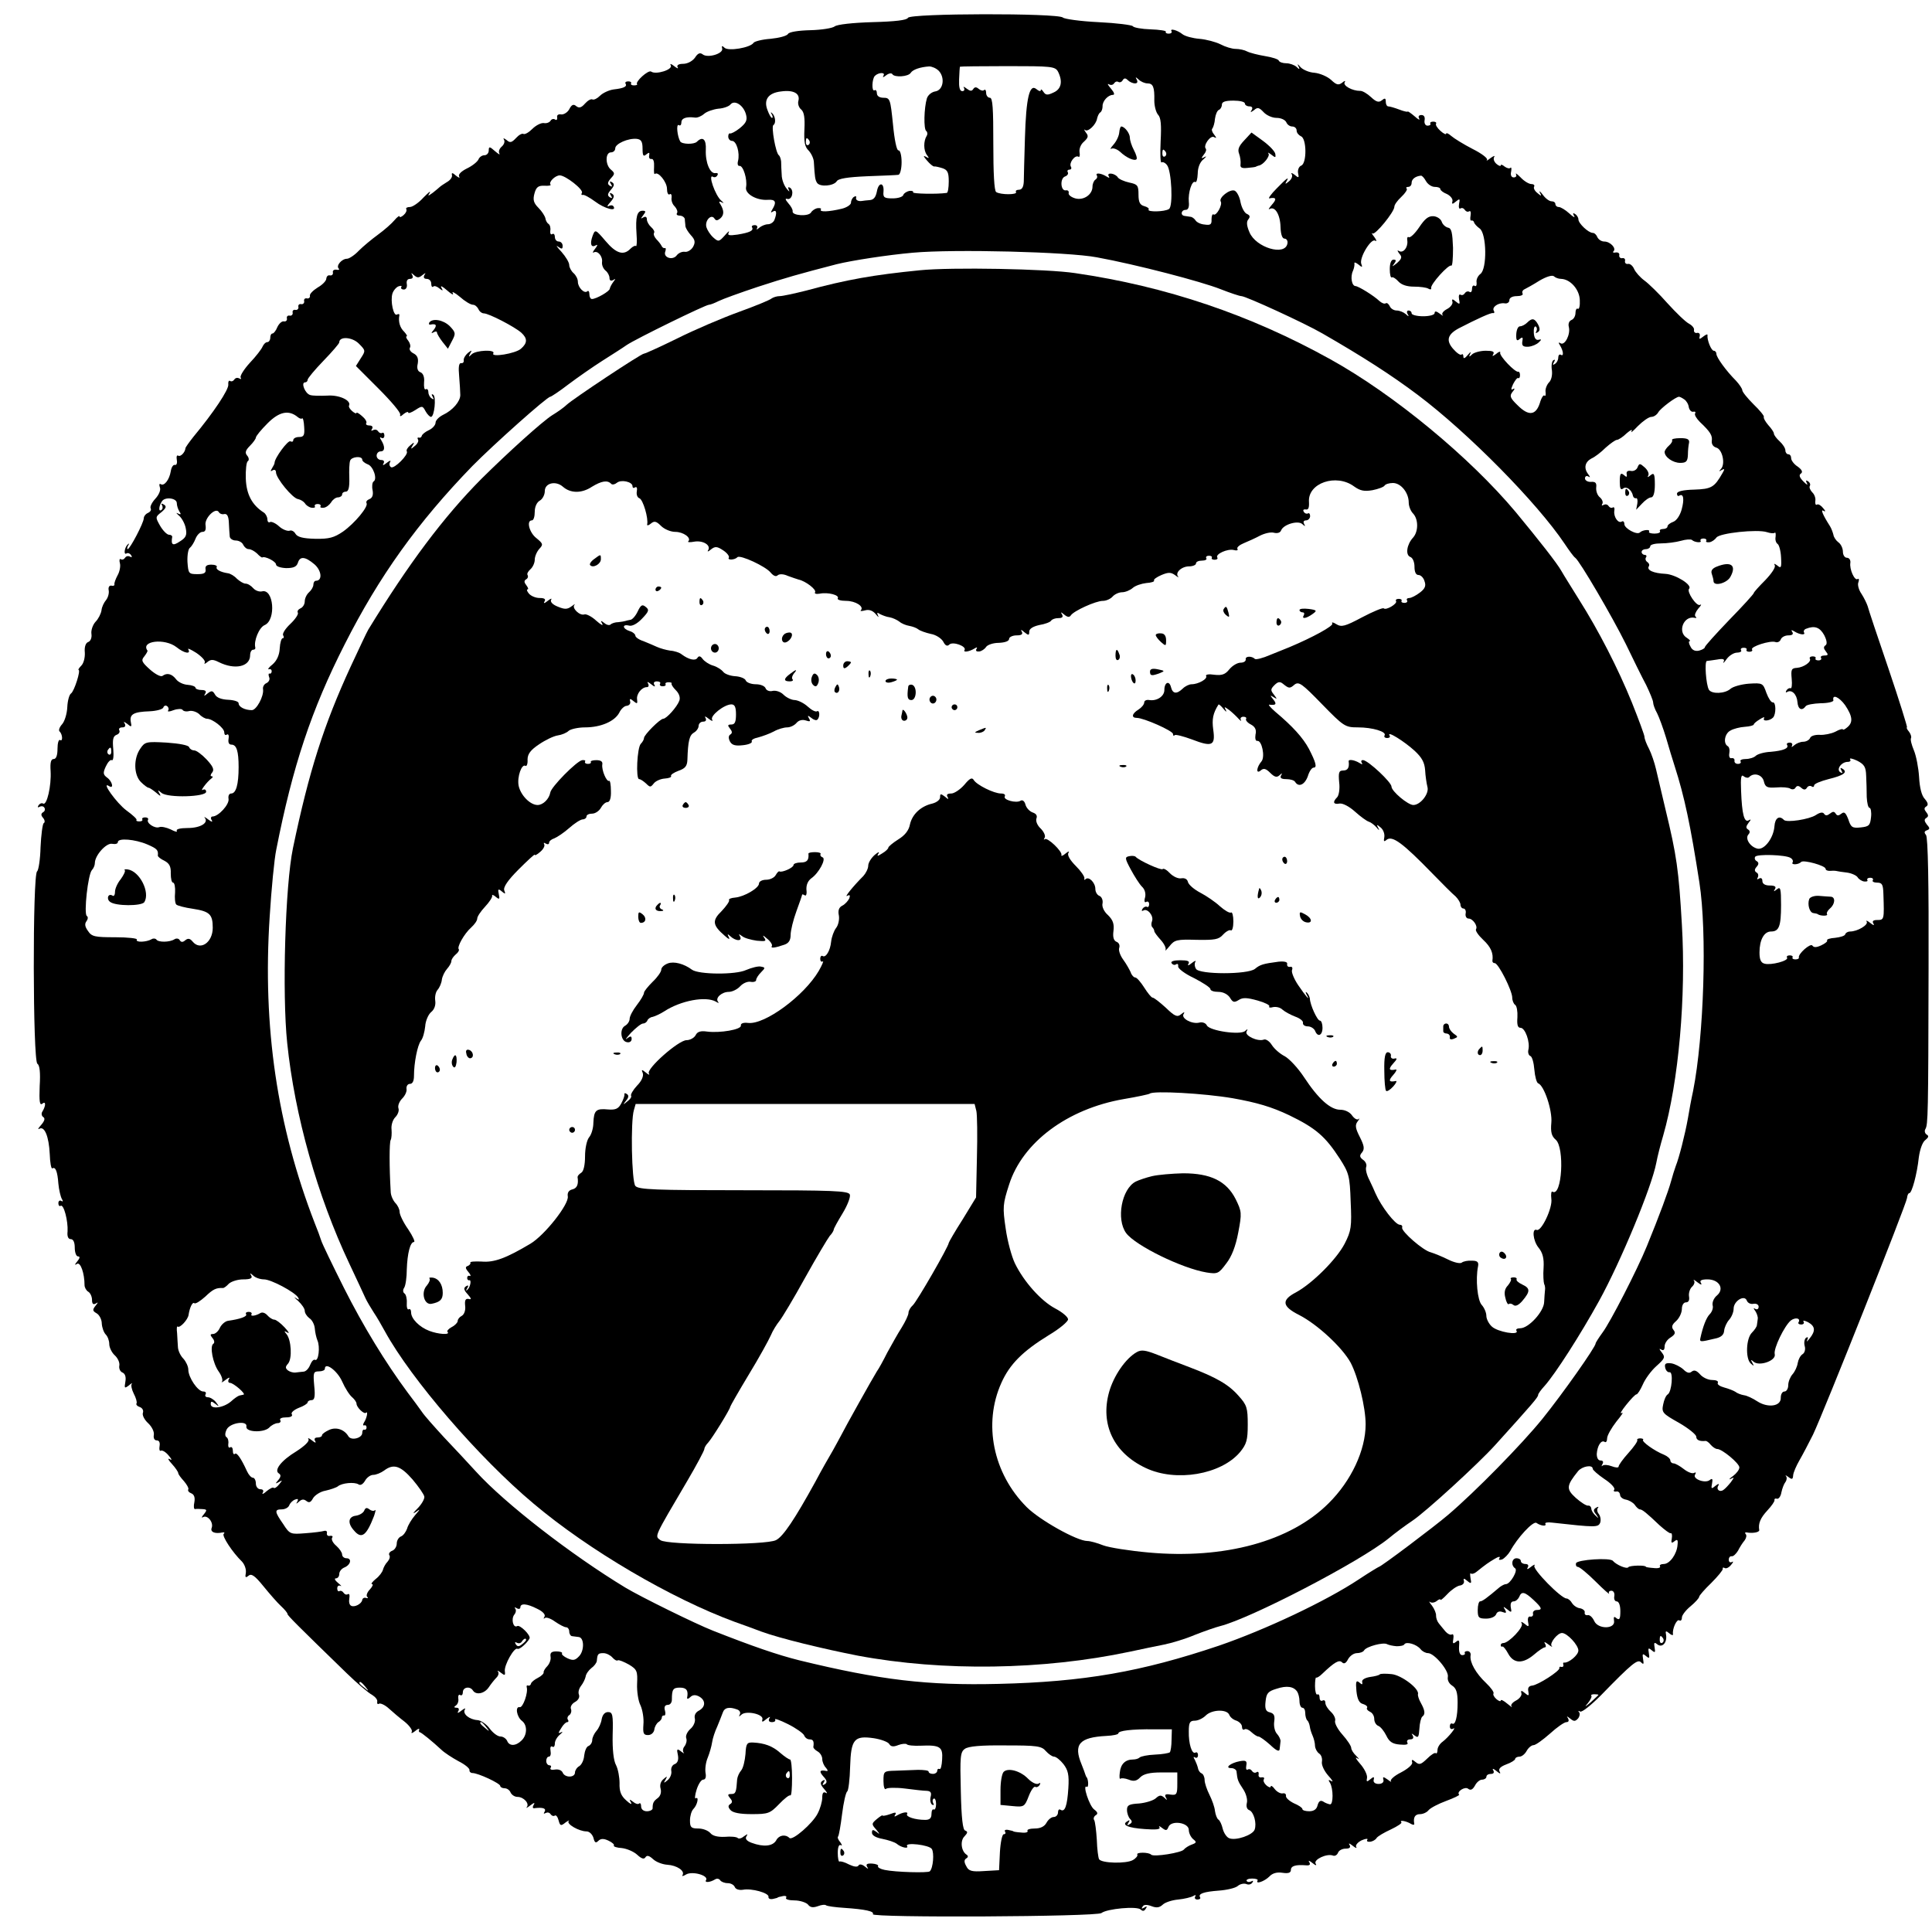 <?xml version="1.0" standalone="no"?>
<!DOCTYPE svg PUBLIC "-//W3C//DTD SVG 20010904//EN"
 "http://www.w3.org/TR/2001/REC-SVG-20010904/DTD/svg10.dtd">
<svg version="1.0" xmlns="http://www.w3.org/2000/svg"
 width="672pt" height="672pt" viewBox="0 0 672 672"
 preserveAspectRatio="xMidYMid meet">

<g transform="translate(0,672) scale(0.1,-0.1)"
fill="#000000" stroke="none">
<path d="M3158 6658 c-3 -8 -44 -13 -123 -15 -68 -2 -124 -8 -132 -15 -8 -6
-45 -12 -84 -13 -42 -1 -74 -6 -78 -13 -4 -7 -31 -14 -61 -17 -29 -2 -56 -9
-59 -14 -11 -17 -88 -30 -101 -17 -8 8 -11 7 -8 -3 4 -18 -51 -34 -68 -20 -9
7 -17 4 -27 -12 -9 -12 -26 -21 -41 -21 -16 0 -23 -5 -19 -12 4 -6 -2 -4 -12
4 -10 8 -16 10 -12 3 9 -15 -52 -34 -68 -22 -10 7 -57 -36 -49 -44 2 -2 -3 -4
-11 -4 -8 0 -12 3 -10 7 2 4 -2 7 -10 7 -8 0 -12 -4 -9 -8 6 -10 -6 -16 -41
-20 -16 -2 -38 -12 -48 -22 -10 -10 -21 -15 -26 -13 -5 3 -16 -3 -26 -14 -13
-15 -21 -17 -31 -9 -9 8 -16 5 -24 -11 -6 -11 -19 -19 -28 -18 -10 2 -16 -3
-14 -10 1 -8 -2 -11 -7 -8 -5 4 -13 2 -16 -4 -4 -6 -14 -10 -24 -8 -9 1 -27
-8 -39 -20 -13 -13 -26 -20 -31 -18 -5 3 -16 -3 -26 -14 -15 -16 -21 -18 -33
-7 -10 7 -13 8 -9 1 4 -7 0 -17 -8 -24 -8 -7 -12 -17 -8 -24 3 -6 -3 -2 -15 8
-19 17 -22 17 -22 3 0 -10 -7 -17 -15 -17 -9 0 -18 -7 -21 -15 -4 -8 -21 -22
-40 -31 -20 -10 -31 -21 -27 -28 4 -6 -1 -5 -11 3 -12 11 -16 11 -14 2 2 -7
-6 -18 -17 -24 -11 -7 -22 -14 -25 -17 -3 -3 -14 -12 -24 -20 -18 -13 -19 -13
-11 0 4 8 -5 0 -22 -17 -16 -18 -38 -33 -47 -33 -9 0 -15 -3 -13 -7 3 -5 -1
-14 -9 -21 -8 -7 -14 -9 -14 -5 0 4 -8 -1 -18 -13 -9 -11 -35 -34 -57 -50 -22
-16 -52 -41 -67 -56 -15 -16 -34 -28 -41 -28 -18 0 -39 -24 -29 -34 4 -4 0 -6
-8 -4 -8 1 -14 -3 -12 -10 1 -6 -3 -11 -10 -10 -7 2 -12 -3 -13 -11 0 -8 -14
-22 -30 -31 -16 -10 -29 -23 -27 -29 1 -6 -4 -10 -10 -9 -7 2 -12 -3 -10 -10
1 -6 -4 -11 -10 -10 -7 2 -12 -3 -10 -10 1 -6 -4 -11 -10 -10 -7 2 -12 -3 -10
-10 1 -6 -4 -11 -10 -10 -7 2 -12 -3 -10 -10 1 -6 -3 -11 -10 -10 -7 2 -17 -7
-23 -19 -5 -13 -13 -23 -17 -23 -5 0 -8 -7 -8 -15 0 -8 -5 -15 -10 -15 -6 0
-13 -7 -17 -16 -3 -8 -23 -34 -44 -56 -21 -23 -35 -46 -32 -51 3 -6 1 -7 -5
-3 -6 3 -13 2 -17 -4 -4 -6 -10 -8 -15 -5 -4 3 -7 -3 -6 -12 3 -17 -52 -99
-121 -182 -15 -19 -28 -37 -28 -40 -1 -14 -17 -31 -25 -26 -5 3 -7 -3 -5 -15
2 -11 -1 -19 -7 -17 -6 1 -12 -9 -14 -22 -5 -30 -23 -53 -35 -45 -5 3 -6 -2
-3 -11 4 -9 -3 -26 -16 -40 -12 -13 -19 -28 -16 -33 3 -6 -1 -12 -9 -16 -8 -3
-15 -12 -15 -19 0 -15 -48 -107 -56 -107 -3 0 -2 6 2 13 4 6 3 8 -1 4 -12 -10
-16 -39 -5 -32 5 3 12 0 16 -6 4 -7 3 -9 -4 -5 -6 3 -13 2 -17 -4 -4 -6 -10
-8 -15 -5 -4 3 -6 -4 -3 -14 3 -10 -1 -30 -8 -42 -7 -13 -12 -27 -11 -31 1 -5
-4 -7 -11 -5 -7 1 -11 -6 -9 -16 2 -10 -2 -25 -9 -34 -7 -8 -15 -24 -16 -36
-2 -12 -11 -30 -21 -40 -9 -10 -16 -29 -14 -42 2 -13 -3 -25 -11 -28 -9 -3
-14 -17 -12 -37 1 -17 -4 -37 -12 -45 -8 -8 -12 -15 -10 -15 9 0 -15 -75 -26
-82 -6 -4 -12 -25 -13 -48 -1 -22 -9 -49 -18 -59 -9 -10 -13 -21 -9 -25 11
-10 12 -37 2 -30 -5 3 -9 -11 -9 -30 0 -24 -5 -36 -13 -36 -10 0 -13 -12 -11
-42 3 -51 -13 -121 -26 -113 -5 3 -12 0 -16 -6 -4 -7 -3 -9 4 -5 6 3 13 2 16
-3 4 -5 2 -13 -4 -16 -8 -5 -8 -11 0 -20 6 -7 7 -16 2 -18 -4 -3 -9 -41 -11
-84 -1 -42 -7 -80 -12 -84 -16 -10 -15 -659 1 -669 8 -5 11 -30 8 -78 -2 -53
0 -68 9 -61 13 11 13 -7 0 -28 -4 -6 -2 -15 3 -18 8 -5 5 -14 -7 -28 -10 -11
-13 -17 -6 -13 18 10 33 -27 36 -88 1 -30 5 -52 9 -50 11 7 18 -11 21 -53 2
-22 8 -46 12 -53 5 -8 4 -11 -2 -7 -5 3 -10 0 -10 -8 0 -8 4 -12 8 -9 11 6 26
-53 24 -89 -2 -17 2 -27 11 -27 9 0 14 -11 14 -30 0 -16 5 -30 11 -30 8 0 7
-6 -2 -17 -10 -12 -10 -15 -1 -9 12 7 26 -33 26 -74 0 -8 6 -19 13 -23 7 -4
13 -17 13 -28 0 -14 4 -18 13 -13 9 6 9 4 -1 -8 -11 -14 -10 -18 4 -26 9 -5
18 -21 18 -36 1 -14 7 -31 14 -38 7 -7 12 -22 12 -33 0 -12 9 -30 19 -39 11
-10 18 -26 16 -36 -2 -10 3 -21 11 -24 9 -4 13 -15 10 -32 -4 -23 -3 -24 12
-13 9 8 14 10 10 5 -3 -4 0 -19 7 -33 8 -15 12 -30 10 -34 -3 -4 2 -10 11 -13
9 -3 14 -12 11 -20 -3 -8 5 -24 18 -36 13 -12 22 -30 20 -41 -2 -11 2 -19 10
-19 9 0 12 -8 10 -20 -2 -11 0 -18 4 -16 5 3 17 -4 27 -16 12 -14 14 -19 4
-13 -8 4 -5 -3 8 -17 12 -13 22 -28 22 -32 0 -4 9 -16 20 -28 10 -12 17 -24
15 -28 -3 -5 2 -11 10 -14 10 -4 14 -14 11 -31 -3 -13 -2 -24 2 -24 4 1 15 1
26 0 16 -1 17 -3 5 -18 -8 -9 -9 -14 -3 -10 16 9 38 -19 30 -38 -5 -14 12 -21
39 -15 6 1 7 -2 3 -5 -7 -7 30 -64 64 -97 9 -10 15 -27 13 -39 -3 -16 -1 -18
9 -10 10 9 22 1 52 -36 22 -27 49 -58 61 -69 13 -12 23 -24 23 -28 0 -5 34
-39 206 -206 36 -35 76 -69 88 -75 11 -7 20 -17 18 -24 -1 -7 2 -10 6 -7 5 3
21 -4 35 -17 13 -12 38 -33 55 -46 17 -14 28 -30 24 -35 -3 -6 2 -5 12 3 9 8
16 10 14 5 -2 -5 -1 -9 2 -9 6 -1 45 -33 74 -60 11 -11 39 -29 61 -41 22 -11
39 -25 38 -31 -1 -5 4 -10 10 -10 20 0 97 -36 97 -45 0 -4 7 -8 15 -8 9 0 18
-7 21 -15 4 -8 14 -15 24 -15 21 0 43 -23 32 -36 -4 -4 2 -2 12 6 14 11 18 11
12 2 -5 -9 -3 -13 5 -11 28 3 40 -1 33 -13 -4 -6 -3 -8 4 -4 6 3 13 2 17 -4 4
-6 10 -8 15 -5 4 3 10 -5 13 -17 5 -19 8 -20 24 -7 10 7 15 9 11 5 -9 -10 36
-36 62 -36 10 0 20 -10 24 -22 4 -17 8 -20 17 -11 8 8 18 9 35 1 13 -6 22 -14
19 -17 -2 -4 11 -8 28 -9 17 -2 41 -12 53 -23 15 -14 24 -17 29 -9 5 8 13 6
27 -7 11 -10 33 -18 49 -19 33 -2 62 -21 53 -36 -3 -5 2 -4 12 2 21 13 79 -3
70 -19 -7 -10 13 -9 31 2 6 4 14 3 18 -3 3 -5 15 -10 26 -10 11 0 22 -6 25
-14 3 -7 14 -11 28 -9 29 6 92 -11 89 -25 -1 -5 5 -9 15 -7 9 2 17 4 17 5 0 1
8 3 18 5 9 2 15 -1 11 -6 -3 -5 10 -9 29 -9 19 0 40 -7 47 -14 8 -11 18 -12
35 -6 13 5 25 6 28 3 4 -3 32 -7 64 -9 73 -5 105 -12 99 -22 -8 -13 779 -9
795 4 19 15 124 25 137 12 6 -6 12 -6 17 3 6 8 4 10 -5 4 -9 -5 -11 -4 -6 3 4
8 15 8 31 2 18 -7 28 -5 39 5 8 8 32 16 54 18 21 2 45 8 52 12 8 5 11 4 7 -2
-3 -5 0 -10 8 -10 8 0 12 4 9 8 -7 12 12 19 65 23 28 2 58 9 66 16 8 7 21 10
30 7 8 -4 17 -1 21 5 4 6 3 8 -4 4 -6 -3 -13 -3 -16 2 -2 4 6 8 19 8 13 0 22
-3 19 -7 -8 -14 24 -3 41 14 11 12 27 16 46 13 20 -3 29 0 29 10 0 14 17 19
53 16 12 -1 16 2 11 11 -5 7 0 6 11 -3 11 -9 16 -10 11 -2 -8 14 39 36 60 28
7 -3 15 2 18 10 3 8 15 14 26 14 14 0 19 4 14 13 -5 7 0 6 11 -3 10 -8 16 -10
12 -4 -3 6 5 16 19 23 14 6 23 7 20 2 -4 -5 1 -8 10 -7 8 1 19 7 22 13 4 6 26
19 50 30 23 11 40 22 36 25 -8 9 18 4 34 -6 7 -4 12 -4 11 1 -4 22 3 33 20 33
10 0 24 6 30 14 7 8 34 22 61 32 27 10 48 20 45 22 -10 10 21 30 32 20 8 -6
15 -3 23 11 6 12 17 21 25 21 8 0 15 5 15 10 0 6 7 10 16 10 9 0 12 5 8 12 -5
8 0 7 11 -2 12 -10 16 -11 11 -2 -5 9 2 17 23 25 17 6 31 15 31 19 0 4 7 8 15
8 8 0 19 9 25 20 6 11 17 20 24 20 7 0 32 18 57 40 24 22 50 40 57 40 8 0 10
5 6 13 -6 9 -5 9 8 -1 12 -10 17 -10 27 1 6 8 7 18 3 22 -4 5 -2 5 4 2 6 -4
38 22 72 56 110 113 128 127 140 115 9 -9 10 -6 7 11 -3 19 -2 21 10 11 12
-10 13 -8 10 10 -3 18 -2 20 10 10 12 -10 13 -8 10 10 -3 17 -1 19 9 11 17
-14 35 5 31 32 -3 15 -1 16 11 6 8 -7 14 -8 13 -3 -3 18 13 54 22 48 5 -3 9 1
9 10 0 8 14 26 30 39 17 14 30 29 30 33 0 4 19 26 42 48 23 23 41 45 40 49 -1
5 2 6 7 3 5 -3 15 2 22 11 8 9 9 14 3 10 -6 -3 -11 0 -11 8 0 8 5 13 10 12 6
-1 15 8 22 19 6 12 16 28 23 36 6 8 8 18 4 22 -4 4 -2 7 3 6 20 -4 45 0 44 8
-4 23 4 42 28 68 15 16 26 32 25 36 -1 5 3 7 9 5 6 -1 13 9 15 22 3 14 9 30
14 36 5 7 6 16 2 21 -4 4 0 3 8 -3 13 -10 16 -9 17 6 1 10 11 33 22 52 11 19
32 59 47 89 38 80 325 802 327 823 1 9 4 17 8 17 9 0 27 67 33 124 4 29 13 54
23 61 11 9 13 14 4 19 -6 4 -8 13 -4 19 9 16 10 46 11 561 1 293 -2 454 -9
462 -7 8 -6 13 3 16 11 4 11 8 0 20 -9 12 -10 18 -2 23 8 5 8 10 0 20 -8 10
-8 15 0 20 8 5 6 13 -5 26 -11 11 -18 39 -20 76 -2 32 -10 74 -18 93 -8 19
-13 38 -10 43 2 4 -1 14 -7 22 -7 8 -10 15 -7 15 2 0 -26 91 -64 203 -38 111
-71 210 -73 219 -3 9 -12 28 -21 42 -10 14 -15 33 -11 41 3 9 2 14 -3 11 -10
-7 -29 34 -25 57 1 9 -4 17 -12 17 -8 0 -14 10 -14 21 0 12 -7 27 -16 33 -8 6
-16 18 -17 26 -2 8 -7 22 -12 30 -25 39 -34 61 -22 53 7 -4 7 0 -2 10 -7 9
-17 15 -21 12 -5 -3 -7 3 -6 12 2 10 -3 24 -11 31 -7 8 -11 17 -8 22 3 5 0 12
-6 16 -8 5 -9 3 -4 -7 4 -8 -1 -5 -12 6 -14 14 -17 23 -9 28 7 5 4 13 -11 24
-13 8 -23 22 -23 29 0 8 -4 14 -10 14 -5 0 -10 6 -10 13 0 8 -9 22 -20 32 -11
10 -20 22 -20 27 0 5 -9 18 -20 30 -10 12 -17 24 -15 28 2 3 -14 23 -36 44
-21 21 -39 43 -39 49 0 5 -10 20 -22 33 -34 34 -68 81 -68 93 0 6 -4 11 -9 11
-9 0 -24 38 -22 54 1 5 -5 3 -14 -4 -14 -11 -16 -11 -13 1 2 8 -3 13 -10 11
-6 -1 -11 3 -10 10 2 6 -6 16 -17 22 -12 6 -45 38 -75 71 -29 33 -66 69 -80
79 -15 11 -31 29 -36 40 -5 12 -15 20 -22 18 -7 -1 -11 4 -10 10 2 7 -3 12
-10 10 -6 -1 -11 4 -10 10 2 7 -4 11 -12 10 -8 -2 -12 0 -8 4 11 10 -11 34
-32 34 -10 0 -20 7 -24 15 -3 8 -10 15 -16 15 -15 0 -50 33 -50 47 0 6 -5 15
-12 19 -7 5 -8 2 -3 -7 5 -8 -3 -4 -17 9 -13 12 -30 22 -36 22 -7 0 -12 5 -12
10 0 6 -6 10 -14 10 -7 0 -21 10 -30 23 -9 12 -14 15 -10 7 7 -13 5 -13 -9 -1
-9 7 -14 17 -11 22 3 5 -2 9 -10 9 -8 0 -25 10 -37 23 -12 12 -19 17 -16 11 3
-6 0 -11 -8 -11 -8 0 -12 8 -9 20 2 11 1 17 -3 13 -3 -3 -12 -1 -20 5 -7 6
-13 8 -13 4 0 -4 -7 -2 -15 5 -8 7 -12 17 -8 24 4 6 -2 4 -13 -4 -10 -8 -16
-11 -12 -6 4 5 -18 22 -50 38 -31 16 -65 37 -74 45 -10 9 -18 12 -18 8 0 -4
-9 0 -20 10 -11 10 -18 21 -15 25 2 4 -2 7 -10 7 -8 0 -12 -3 -10 -7 2 -4 -2
-7 -10 -7 -7 0 -12 8 -10 19 2 11 -2 18 -11 18 -9 0 -12 -5 -8 -12 4 -7 -3 -4
-15 7 -13 11 -24 19 -25 17 0 -2 -14 1 -29 7 -16 6 -33 11 -38 11 -5 0 -9 7
-9 16 0 13 -3 14 -14 5 -10 -8 -19 -6 -37 11 -14 13 -31 23 -39 22 -26 0 -60
18 -53 30 4 6 0 6 -8 -1 -13 -10 -20 -9 -39 9 -13 12 -39 23 -58 25 -19 1 -41
11 -49 20 -9 11 -12 12 -7 3 6 -12 4 -13 -7 -2 -7 6 -23 12 -35 12 -12 0 -24
4 -26 9 -1 5 -23 12 -48 16 -24 4 -52 11 -62 16 -9 5 -27 9 -40 9 -13 0 -36 7
-53 16 -16 8 -49 17 -73 19 -24 2 -50 9 -59 16 -17 14 -46 22 -38 10 2 -4 -2
-8 -10 -8 -8 0 -12 3 -10 7 2 3 -22 7 -53 8 -31 1 -59 6 -62 11 -3 4 -56 11
-119 14 -63 3 -119 11 -124 16 -16 16 -534 15 -539 -1z m107 -184 c23 -24 16
-68 -12 -72 -12 -2 -25 -12 -29 -24 -10 -33 -12 -108 -2 -114 4 -3 5 -11 1
-17 -11 -18 -11 -50 1 -66 9 -12 8 -13 -4 -6 -10 5 -8 1 4 -13 10 -12 21 -21
25 -21 3 1 16 -2 29 -6 18 -6 22 -15 22 -46 0 -22 -3 -40 -7 -40 -34 -5 -121
-3 -117 2 2 4 -4 6 -13 5 -9 -2 -19 -8 -21 -14 -2 -7 -19 -12 -37 -12 -29 0
-34 3 -32 23 3 33 -17 35 -23 1 -4 -20 -11 -29 -25 -30 -11 -1 -23 -2 -27 -3
-14 -2 -23 4 -20 12 1 5 -2 6 -8 2 -5 -3 -10 -12 -10 -20 0 -7 -15 -17 -32
-21 -46 -11 -78 -12 -73 -3 3 4 -2 6 -11 5 -8 -1 -19 -8 -23 -15 -9 -15 -67
-11 -64 4 1 6 -6 18 -15 28 -11 13 -12 18 -3 15 16 -4 24 29 9 39 -7 4 -8 1
-4 -8 4 -8 0 -5 -8 5 -9 11 -17 32 -17 48 -1 15 -2 36 -2 46 -1 9 -4 19 -8 22
-11 8 -27 100 -19 105 10 6 7 32 -5 42 -4 4 -5 2 -1 -4 4 -7 5 -13 1 -13 -3 0
-10 12 -15 26 -15 37 2 61 47 66 43 6 67 -7 60 -33 -3 -10 2 -24 10 -30 10 -9
13 -29 11 -69 -2 -43 1 -61 15 -74 9 -10 18 -28 18 -42 3 -49 4 -59 11 -70 10
-15 57 -11 68 5 5 10 38 15 106 18 55 2 104 4 109 5 6 1 11 21 11 44 0 24 -5
42 -11 41 -6 -1 -14 37 -19 91 -9 87 -10 92 -33 92 -14 0 -23 6 -23 16 0 8 -4
13 -8 10 -11 -6 -9 40 1 50 13 13 38 13 30 1 -4 -7 -1 -7 9 1 9 7 19 9 22 4 7
-12 56 -9 64 5 7 11 33 20 64 22 9 0 24 -6 33 -15z m415 -3 c17 -34 12 -61
-16 -73 -21 -10 -27 -9 -35 3 -5 8 -9 10 -9 5 0 -5 -7 -3 -15 4 -24 20 -36
-30 -40 -170 -2 -69 -4 -137 -4 -152 -1 -18 -6 -28 -17 -28 -8 0 -13 -4 -10
-8 6 -10 -54 -10 -69 0 -7 4 -10 68 -10 167 0 124 -2 161 -12 161 -7 0 -13 8
-13 17 0 9 -3 13 -7 10 -3 -4 -12 -2 -19 4 -8 7 -14 7 -19 -1 -5 -8 -11 -7
-23 2 -9 7 -13 8 -9 2 3 -6 1 -11 -6 -11 -9 0 -12 14 -11 41 1 23 2 42 3 44 0
1 75 2 166 2 152 0 165 -1 175 -19z m268 -41 c8 0 10 5 6 13 -6 10 -4 10 7 0
7 -7 21 -13 30 -13 20 0 25 -13 24 -60 0 -19 6 -41 13 -49 10 -10 12 -36 9
-92 -2 -43 -1 -76 3 -74 4 3 13 -1 19 -9 16 -19 22 -144 7 -153 -15 -10 -76
-11 -71 -2 3 4 -4 9 -15 12 -15 4 -20 14 -20 40 0 32 -3 36 -32 42 -18 4 -36
12 -40 18 -3 6 -14 12 -22 13 -9 1 -13 -2 -10 -8 5 -7 2 -8 -7 -2 -19 12 -40
14 -34 4 3 -5 1 -11 -5 -15 -5 -3 -10 -14 -10 -24 0 -28 -31 -49 -60 -41 -14
4 -24 12 -23 18 2 7 -3 11 -9 10 -19 -4 -22 41 -4 48 9 3 13 10 10 15 -3 5 0
9 6 9 6 0 8 5 5 10 -8 13 14 42 26 35 4 -3 6 4 4 15 -2 12 4 28 15 37 15 14
17 20 7 32 -6 9 -8 13 -3 9 10 -9 39 19 42 40 2 8 6 18 11 21 5 3 8 13 8 21
-1 18 19 40 36 40 7 0 5 8 -7 22 -10 12 -14 18 -7 15 6 -4 14 -3 18 3 4 6 10
8 15 5 5 -3 12 0 15 6 5 8 10 8 18 0 6 -6 17 -11 25 -11z m-1353 -109 c5 -19
0 -29 -22 -47 -15 -12 -31 -20 -34 -18 -3 1 -6 -3 -6 -11 0 -8 6 -15 13 -15
16 0 28 -42 21 -70 -3 -11 0 -18 5 -17 13 2 28 -47 23 -74 -5 -23 37 -47 76
-44 27 2 31 -8 15 -34 -6 -10 -5 -12 2 -7 13 8 15 -4 6 -28 -3 -9 -14 -16 -23
-16 -9 0 -23 -6 -30 -12 -8 -7 -11 -8 -8 -2 3 6 0 11 -8 11 -8 0 -12 -4 -9 -8
6 -11 -8 -18 -51 -25 -29 -4 -36 -3 -30 8 3 7 -3 2 -14 -11 -20 -22 -22 -23
-40 -7 -11 10 -21 26 -24 36 -6 23 17 47 28 30 5 -8 10 -8 20 0 14 12 14 27 1
49 -7 10 -5 12 5 7 8 -4 7 -2 -2 6 -21 17 -48 95 -29 83 5 -3 12 -1 15 5 4 6
1 9 -6 8 -19 -4 -36 37 -34 81 2 37 -11 48 -31 28 -10 -10 -52 -9 -58 1 -10
17 -15 62 -5 57 5 -4 9 1 9 9 0 15 17 21 48 17 8 -1 22 5 31 13 9 8 32 16 50
18 17 1 37 8 42 15 15 17 46 -4 54 -36z m1735 39 c0 -5 7 -10 16 -10 9 0 12
-5 8 -12 -6 -10 -5 -10 8 -1 12 11 18 9 33 -7 10 -11 30 -20 45 -20 16 0 30
-7 34 -15 3 -8 12 -15 21 -15 8 0 15 -6 15 -14 0 -8 7 -16 15 -20 20 -7 21
-94 1 -102 -8 -3 -13 -15 -11 -26 4 -17 2 -18 -12 -6 -9 7 -14 8 -10 2 4 -7
-1 -18 -10 -25 -12 -10 -14 -10 -9 -1 12 20 3 14 -34 -24 -19 -19 -30 -35 -25
-34 24 5 27 -2 9 -22 -10 -12 -14 -18 -8 -15 19 11 37 -20 38 -63 1 -26 6 -40
14 -40 7 0 12 -8 10 -17 -8 -45 -110 -14 -132 39 -10 23 -11 37 -4 45 7 9 6
14 -5 19 -8 3 -18 21 -22 40 -3 19 -13 38 -21 41 -17 6 -56 -25 -48 -38 7 -11
-15 -51 -25 -45 -4 3 -7 -5 -7 -17 1 -18 -4 -21 -24 -18 -14 1 -28 8 -32 15
-4 6 -12 12 -18 12 -5 1 -14 2 -20 3 -15 2 -12 21 4 21 9 0 13 10 11 28 -3 32
11 75 22 69 5 -3 8 10 9 29 0 21 8 41 20 50 10 9 12 12 4 8 -12 -7 -13 -5 -3
8 7 8 10 17 7 21 -10 10 16 48 29 40 9 -5 9 -3 0 9 -7 8 -10 18 -6 21 3 4 8
19 9 34 2 15 8 29 14 31 5 2 10 10 10 18 0 10 12 14 40 14 22 0 40 -4 40 -10z
m-2095 -157 c0 -25 3 -29 13 -20 10 8 12 7 10 -4 -2 -8 2 -13 8 -12 7 1 10
-10 9 -28 -1 -16 0 -27 3 -24 11 10 42 -28 42 -52 0 -13 4 -22 9 -19 5 4 8 -2
7 -11 -2 -10 3 -24 11 -31 7 -8 11 -18 8 -23 -4 -5 1 -9 9 -9 9 0 17 -6 18
-12 0 -7 2 -18 2 -25 1 -6 9 -20 19 -31 15 -16 16 -25 8 -40 -6 -11 -19 -19
-28 -18 -10 2 -23 -4 -29 -12 -14 -19 -48 -8 -40 13 3 8 2 14 -2 12 -4 -1 -9
3 -11 8 -3 6 -11 16 -18 23 -7 8 -11 17 -8 22 3 4 -2 13 -10 20 -8 7 -15 19
-15 27 0 9 -5 11 -12 7 -10 -6 -10 -5 -1 7 10 13 10 16 -2 16 -19 0 -25 -21
-21 -80 2 -26 1 -45 -2 -43 -2 3 -11 -1 -19 -9 -24 -25 -50 -17 -87 27 -35 41
-36 41 -45 17 -10 -28 -5 -42 12 -32 7 4 5 -2 -3 -12 -8 -10 -10 -16 -5 -13
14 8 32 -14 29 -34 -1 -10 4 -22 12 -29 8 -6 14 -18 14 -26 0 -9 5 -11 13 -7
9 6 9 5 0 -7 -6 -8 -11 -18 -12 -23 0 -9 -47 -36 -62 -36 -5 0 -9 7 -9 17 0 9
-3 13 -7 10 -10 -10 -33 13 -33 33 0 10 -7 23 -15 30 -8 7 -15 20 -15 28 0 9
-12 29 -27 46 -16 17 -21 25 -12 18 13 -9 16 -9 16 3 0 8 -6 15 -14 15 -7 0
-13 7 -13 16 0 8 -4 13 -9 10 -5 -4 -8 2 -7 11 2 10 -1 21 -6 24 -5 3 -10 12
-11 20 -2 8 -12 24 -24 36 -17 17 -20 28 -14 50 6 22 13 28 35 27 14 -1 24 1
21 4 -8 8 16 32 32 32 20 0 84 -50 77 -61 -3 -5 -2 -8 3 -7 4 2 24 -9 43 -23
33 -25 76 -36 64 -17 -3 5 -11 5 -17 1 -7 -3 -4 3 6 14 14 16 15 23 6 29 -8 5
-10 3 -4 -6 6 -9 4 -11 -4 -6 -9 6 -8 12 4 26 12 14 13 20 4 26 -8 5 -10 3 -4
-6 6 -9 4 -11 -4 -6 -9 6 -8 12 4 26 14 15 14 18 0 30 -20 16 -20 60 0 60 8 0
15 6 15 14 0 16 45 36 75 33 15 -2 20 -9 20 -34z m580 28 c3 -5 2 -12 -3 -15
-5 -3 -9 1 -9 9 0 17 3 19 12 6z m1240 -40 c3 -5 2 -12 -3 -15 -5 -3 -9 1 -9
9 0 17 3 19 12 6z m905 -101 c6 -11 20 -20 30 -20 11 0 20 -3 20 -8 0 -4 10
-12 23 -17 12 -6 21 -17 19 -25 -3 -11 0 -11 12 -1 13 11 15 10 11 -8 -2 -12
0 -19 5 -16 5 3 11 1 15 -5 4 -6 10 -8 15 -5 5 3 7 -3 5 -15 -2 -11 -1 -19 3
-17 4 1 8 -2 9 -6 1 -5 10 -15 20 -22 24 -18 26 -141 2 -158 -9 -7 -15 -20
-13 -30 1 -9 -2 -15 -7 -11 -5 3 -9 -2 -9 -11 0 -9 -4 -14 -9 -10 -5 3 -12 1
-16 -5 -4 -6 -10 -8 -15 -5 -5 3 -7 -4 -5 -16 4 -18 2 -19 -11 -8 -12 10 -15
10 -12 -1 2 -7 -7 -19 -19 -25 -13 -7 -20 -16 -15 -21 4 -4 -1 -2 -10 5 -12 9
-18 10 -18 2 0 -6 -17 -11 -40 -11 -22 0 -40 5 -40 10 0 6 -5 10 -11 10 -5 0
-7 -6 -3 -12 6 -10 4 -10 -7 0 -7 6 -21 12 -31 12 -10 0 -21 7 -24 15 -4 8
-10 13 -14 10 -5 -3 -14 1 -22 8 -20 19 -72 51 -83 52 -13 0 -19 32 -9 53 4 9
6 21 5 26 -1 5 5 3 14 -4 13 -11 15 -10 10 2 -8 21 34 90 48 81 7 -4 5 2 -3
13 -8 10 -11 16 -6 12 9 -7 76 75 76 93 0 7 11 22 24 34 14 13 22 26 19 29 -4
3 -1 6 5 6 7 0 12 6 12 14 0 13 13 23 32 25 4 1 12 -8 18 -19z m-1145 -265
c137 -25 363 -84 431 -111 33 -13 66 -24 72 -24 15 0 220 -94 282 -130 139
-80 239 -144 332 -214 174 -131 414 -374 510 -517 16 -24 32 -46 37 -49 15
-10 129 -205 176 -300 25 -52 57 -117 71 -143 13 -27 24 -54 24 -60 0 -7 6
-24 14 -38 7 -14 21 -52 31 -85 9 -32 23 -77 30 -99 34 -106 55 -205 86 -405
27 -173 16 -533 -22 -725 -6 -27 -14 -70 -18 -95 -10 -56 -31 -138 -42 -165
-4 -11 -12 -36 -17 -55 -9 -33 -39 -115 -84 -225 -33 -81 -128 -266 -154 -300
-13 -18 -24 -35 -24 -38 0 -12 -114 -174 -185 -262 -72 -89 -234 -254 -328
-334 -48 -41 -234 -181 -241 -181 -1 0 -33 -19 -69 -43 -116 -77 -327 -176
-487 -231 -270 -91 -470 -126 -767 -133 -247 -6 -410 13 -693 82 -76 19 -163
49 -300 103 -61 24 -250 117 -305 150 -188 114 -418 292 -519 403 -27 30 -77
83 -111 119 -33 36 -69 76 -78 90 -10 14 -31 43 -48 65 -78 105 -156 233 -223
366 -40 80 -76 154 -79 165 -3 10 -13 37 -22 59 -131 338 -182 682 -157 1066
6 96 16 201 23 234 57 290 122 486 238 714 120 237 254 424 444 620 74 75 260
241 271 241 3 0 32 19 63 43 32 24 85 61 118 82 33 21 71 45 85 55 31 21 274
140 286 140 5 0 20 6 34 13 14 7 75 29 135 49 98 32 144 45 275 79 53 13 175
32 265 40 143 13 540 3 640 -16z m-2346 -62 c12 9 13 9 7 0 -4 -8 -1 -13 8
-13 9 0 16 -7 16 -17 0 -9 3 -13 7 -10 3 4 13 1 21 -6 13 -10 14 -9 7 3 -4 8
4 4 20 -10 16 -14 24 -18 20 -10 -5 8 6 3 24 -12 18 -16 38 -28 46 -28 7 0 15
-7 19 -15 3 -8 12 -15 19 -15 17 0 106 -46 130 -67 22 -20 22 -36 -1 -56 -19
-17 -106 -31 -96 -16 8 14 -60 11 -75 -3 -11 -11 -12 -10 -6 2 8 13 6 13 -8 2
-9 -8 -15 -19 -14 -25 1 -7 -3 -11 -9 -10 -8 1 -10 -14 -7 -45 2 -26 4 -55 4
-66 0 -22 -26 -53 -60 -69 -14 -7 -26 -19 -26 -27 0 -8 -10 -20 -23 -26 -13
-6 -24 -15 -25 -20 -1 -5 -6 -8 -10 -6 -5 1 -6 -2 -3 -7 3 -5 -2 -15 -11 -22
-14 -12 -16 -12 -8 1 8 13 6 13 -8 1 -9 -7 -15 -17 -12 -21 7 -11 -44 -62 -55
-55 -6 4 -7 12 -3 18 4 7 -2 5 -12 -3 -11 -9 -16 -10 -11 -2 4 7 1 12 -8 12
-9 0 -16 7 -16 15 0 8 6 15 14 15 15 0 16 16 2 39 -6 9 -5 12 1 8 5 -3 10 0
10 8 0 8 -4 12 -8 9 -4 -2 -10 0 -14 6 -4 6 -11 7 -17 4 -7 -4 -8 -2 -4 4 4 7
1 12 -9 12 -9 0 -14 4 -11 8 3 5 -4 16 -15 25 -10 9 -19 14 -19 11 0 -4 -7 -1
-15 6 -8 7 -13 15 -11 19 9 18 -34 38 -75 35 -24 -1 -51 -1 -60 2 -18 5 -33
44 -18 44 5 0 9 4 9 9 0 5 25 35 55 66 30 31 55 60 55 64 0 22 45 19 68 -4 24
-24 24 -25 7 -51 l-17 -27 78 -78 c44 -44 78 -84 76 -91 -2 -8 2 -7 12 2 9 7
16 9 16 5 0 -4 11 0 25 9 23 15 25 15 35 -4 6 -11 15 -20 19 -20 12 0 19 70 8
77 -6 4 -7 1 -2 -7 5 -9 4 -11 -3 -6 -7 4 -12 14 -12 22 0 8 -4 13 -9 10 -5
-3 -7 8 -6 24 2 18 -3 31 -12 35 -10 3 -14 14 -10 30 3 18 -1 29 -15 36 -10 5
-16 14 -12 20 3 5 0 16 -6 24 -7 8 -9 15 -6 15 4 0 0 7 -8 16 -15 14 -21 35
-17 57 1 5 -3 6 -8 3 -12 -8 -24 47 -16 73 3 10 13 22 21 25 8 3 13 2 10 -2
-3 -5 1 -9 9 -9 7 0 12 8 10 19 -2 11 2 18 11 18 9 0 12 5 8 13 -5 9 -4 9 6 0
11 -10 17 -10 29 0z m3961 -13 c32 -1 64 -37 65 -74 1 -19 -2 -33 -7 -30 -4 3
-8 -4 -8 -14 0 -11 -6 -22 -14 -25 -9 -4 -12 -14 -9 -25 6 -25 -14 -65 -29
-56 -7 5 -8 2 -2 -7 12 -20 14 -40 3 -33 -5 3 -9 -2 -9 -10 0 -8 -5 -18 -12
-22 -7 -5 -8 -3 -3 6 5 8 4 11 -2 7 -5 -3 -8 -19 -5 -35 2 -17 -2 -35 -11 -43
-7 -8 -13 -23 -11 -33 1 -10 0 -15 -4 -12 -3 4 -11 -8 -16 -26 -14 -43 -39
-46 -77 -8 -27 26 -29 33 -18 47 8 9 9 14 2 10 -8 -5 -8 -1 0 17 7 13 14 23
18 21 3 -2 6 2 6 10 0 8 -3 13 -6 12 -11 -3 -66 55 -63 66 2 6 -5 4 -14 -4
-12 -9 -15 -9 -10 -1 5 9 -2 12 -26 12 -19 0 -40 -6 -47 -12 -11 -11 -13 -10
-7 2 4 8 0 6 -8 -4 -11 -13 -16 -15 -16 -6 0 7 -3 10 -6 7 -4 -4 -17 5 -30 20
-25 29 -19 50 20 71 64 33 112 55 119 53 5 -1 6 3 3 8 -8 12 15 29 37 26 9 -2
17 3 17 11 0 8 10 14 26 14 14 0 23 4 20 9 -3 5 0 12 7 15 6 3 30 16 52 30 24
14 44 20 50 15 5 -5 16 -9 25 -9z m428 -419 c7 -4 15 -17 16 -27 2 -10 9 -18
16 -16 6 1 9 -1 6 -6 -3 -5 5 -18 17 -30 36 -34 44 -47 41 -66 -1 -11 5 -20
16 -23 21 -6 32 -57 16 -74 -8 -9 -7 -10 2 -4 11 6 12 4 3 -11 -28 -49 -38
-55 -98 -57 -39 -1 -60 -6 -60 -14 0 -7 4 -10 8 -7 15 9 18 -13 8 -49 -6 -21
-18 -38 -29 -42 -11 -4 -20 -11 -20 -16 0 -5 -7 -9 -16 -9 -8 0 -13 -4 -10 -8
2 -4 -6 -8 -19 -8 -13 0 -22 3 -19 7 5 9 -23 6 -32 -3 -10 -10 -54 14 -54 29
0 8 -4 12 -9 9 -12 -8 -29 16 -26 37 2 9 -1 15 -5 12 -5 -3 -11 -1 -15 5 -4 6
-11 7 -17 4 -6 -4 -8 -2 -5 3 4 6 0 16 -8 23 -9 7 -14 22 -13 34 2 16 -2 21
-18 20 -11 -1 -21 5 -21 12 0 7 5 10 11 7 8 -5 8 -3 0 8 -16 21 -11 42 11 54
12 5 34 22 50 38 17 15 34 27 39 27 5 0 21 10 34 23 14 12 21 15 17 7 -5 -8 5
0 22 18 17 17 38 32 47 32 8 0 19 7 24 16 8 14 61 54 72 54 3 0 11 -4 18 -9z
m-4822 -62 c6 -5 13 -7 15 -4 3 2 6 -11 7 -30 2 -29 -1 -35 -18 -35 -11 0 -20
-5 -20 -11 0 -5 -4 -7 -10 -4 -8 5 -55 -58 -55 -75 0 -3 -4 -11 -9 -19 -6 -10
-5 -12 2 -7 7 4 12 1 12 -7 0 -20 58 -91 77 -93 9 -2 19 -8 24 -15 4 -7 15
-14 23 -15 9 -1 14 1 11 5 -2 4 2 8 10 8 8 0 12 -4 10 -8 -3 -4 2 -6 11 -5 9
1 20 10 26 19 5 9 16 17 23 17 8 0 15 5 15 10 0 6 6 10 13 10 9 0 13 14 12 48
-1 26 0 53 3 60 5 14 42 17 42 3 0 -5 9 -12 19 -16 19 -6 35 -52 20 -60 -4 -3
-6 -17 -3 -30 3 -17 -1 -27 -11 -31 -8 -3 -13 -9 -10 -14 7 -12 -41 -70 -82
-99 -31 -21 -48 -26 -97 -25 -42 1 -61 6 -68 17 -5 9 -14 14 -21 11 -7 -2 -24
4 -36 15 -13 12 -28 18 -32 15 -5 -3 -9 2 -9 10 0 8 -6 19 -12 23 -41 26 -61
63 -63 118 -1 31 2 58 7 61 5 3 4 12 -2 19 -9 10 -6 19 9 34 12 12 21 25 21
29 0 5 18 27 41 50 41 41 74 47 105 21z m-421 -299 c0 -8 4 -21 9 -29 7 -10 5
-12 -5 -7 -8 4 -6 1 3 -7 10 -8 21 -28 24 -44 5 -24 1 -33 -20 -46 -25 -17
-32 -13 -27 16 0 4 -5 7 -11 7 -7 0 -21 14 -31 31 -17 30 -17 31 5 48 16 14
18 20 8 26 -8 5 -11 4 -6 -3 3 -6 2 -13 -3 -16 -10 -7 -9 13 2 30 10 17 52 12
52 -6z m165 -38 c10 2 15 -8 16 -29 1 -18 2 -40 3 -48 0 -8 10 -15 21 -15 11
0 23 -7 26 -15 4 -8 12 -15 19 -15 8 0 20 -7 29 -15 8 -9 17 -15 18 -14 9 6
48 -14 48 -24 0 -7 15 -12 35 -13 25 0 36 4 41 18 7 24 25 23 58 -5 25 -22 28
-57 5 -57 -5 0 -9 -6 -9 -14 0 -7 -7 -19 -15 -26 -8 -7 -15 -21 -15 -32 0 -10
-7 -21 -15 -24 -8 -4 -12 -10 -9 -15 3 -5 -9 -23 -26 -39 -17 -16 -29 -34 -25
-40 3 -5 3 -10 -2 -10 -4 0 -9 -16 -10 -35 -1 -23 -10 -43 -25 -56 -13 -10
-18 -18 -13 -17 6 2 10 -1 10 -7 0 -5 -3 -9 -7 -8 -4 2 -5 -4 -2 -12 4 -8 -1
-17 -9 -21 -8 -3 -14 -13 -12 -22 3 -24 -23 -72 -39 -72 -24 0 -46 11 -46 24
0 6 -16 11 -36 12 -23 1 -40 7 -46 18 -8 14 -12 15 -26 4 -12 -10 -14 -10 -8
0 5 8 0 12 -13 12 -12 0 -21 4 -21 8 0 4 -12 9 -27 10 -16 1 -34 10 -41 20
-14 18 -31 23 -47 11 -6 -4 -25 6 -43 22 -29 26 -32 32 -20 46 7 9 12 18 11
20 -25 34 60 44 101 12 26 -21 51 -26 41 -8 -4 6 9 0 28 -12 19 -13 33 -28 29
-34 -3 -5 1 -5 9 2 12 10 20 10 40 0 56 -28 109 -16 109 24 0 11 5 19 10 19 6
0 9 3 8 8 -6 22 13 70 33 78 40 18 31 128 -10 117 -10 -2 -23 3 -30 11 -8 9
-19 16 -27 16 -7 0 -20 8 -30 17 -9 10 -23 18 -31 19 -27 4 -44 14 -39 22 2 4
-6 8 -19 8 -16 0 -22 -5 -20 -16 2 -13 -5 -17 -28 -17 -31 0 -32 2 -35 43 -1
24 3 46 9 49 5 4 14 18 19 31 5 13 16 24 24 24 10 0 13 7 11 23 -5 24 35 64
46 46 3 -6 12 -9 19 -7z m5393 -65 c3 2 4 -3 3 -14 -2 -10 1 -21 7 -25 5 -3
11 -24 12 -47 2 -36 0 -39 -13 -28 -10 7 -13 8 -9 1 4 -7 -11 -29 -33 -52 -22
-22 -40 -42 -40 -45 0 -3 -38 -45 -85 -93 -47 -49 -85 -91 -85 -95 0 -4 -9 -9
-20 -12 -13 -3 -24 1 -30 14 -6 10 -7 19 -3 19 4 0 0 5 -9 11 -35 20 -12 79
27 70 6 -2 7 1 2 5 -4 4 1 16 10 27 10 11 13 17 6 13 -12 -6 -47 46 -38 56 13
13 -47 50 -82 52 -42 2 -66 13 -58 26 3 5 1 11 -5 15 -6 4 -8 11 -5 16 4 5 1
9 -4 9 -6 0 -11 5 -11 10 0 6 7 10 15 10 8 0 15 5 15 10 0 6 17 10 38 10 20 0
51 4 69 9 17 5 34 6 38 3 9 -9 36 -11 30 -3 -2 4 2 8 10 8 8 0 12 -4 10 -8 -3
-4 2 -6 11 -5 8 1 19 9 24 16 10 16 143 30 176 19 12 -4 24 -5 27 -2z m172
-356 c10 -20 11 -32 4 -36 -7 -5 -6 -11 2 -21 9 -11 8 -14 -5 -14 -10 0 -15
-4 -12 -8 3 -5 -1 -9 -9 -9 -8 0 -12 3 -10 7 2 4 -2 7 -10 7 -8 0 -12 -4 -10
-8 7 -10 -20 -30 -45 -32 -19 -1 -21 -6 -18 -38 2 -21 0 -35 -4 -33 -3 2 -10
-1 -14 -7 -4 -7 -3 -9 2 -6 16 10 34 -8 36 -35 2 -26 16 -32 29 -14 4 5 27 9
52 10 25 0 45 5 44 10 -5 23 20 12 41 -17 26 -39 28 -60 7 -77 -8 -7 -15 -10
-15 -7 0 3 -12 0 -26 -8 -14 -7 -39 -12 -54 -11 -17 1 -32 -4 -34 -11 -3 -7
-14 -13 -24 -13 -10 0 -24 -6 -31 -12 -8 -7 -11 -8 -8 -2 3 6 0 11 -8 11 -8 0
-12 -4 -9 -8 7 -12 -13 -20 -57 -24 -23 -1 -46 -8 -52 -14 -6 -6 -22 -11 -35
-11 -13 0 -21 -4 -18 -8 3 -5 -1 -9 -9 -9 -8 0 -13 5 -12 11 1 6 -3 10 -10 9
-7 -2 -10 6 -8 17 2 11 0 22 -6 25 -16 10 -10 44 10 54 10 6 33 12 50 13 17 1
31 5 31 8 0 3 9 11 21 18 12 8 18 9 15 4 -7 -12 19 -10 31 2 11 11 11 55 -1
53 -5 -1 -15 14 -22 33 -12 34 -13 35 -61 32 -26 -2 -55 -10 -64 -18 -19 -17
-65 -19 -75 -3 -10 17 -16 99 -7 100 4 0 21 3 36 5 21 4 27 1 22 -8 -3 -7 2
-3 11 10 9 12 25 22 36 22 10 0 17 4 14 8 -3 5 1 9 9 9 8 0 12 -3 10 -7 -2 -4
2 -7 10 -7 8 0 12 4 9 8 -6 10 63 32 81 26 7 -3 16 1 19 9 3 8 15 14 26 14 14
0 19 4 14 12 -5 7 -3 8 7 2 19 -12 40 -14 34 -4 -3 5 1 11 7 13 30 12 48 5 63
-22z m-5760 -262 c-4 -5 4 -5 19 1 14 5 28 5 31 1 3 -5 13 -7 24 -4 10 2 25
-3 34 -11 8 -9 21 -16 27 -16 19 0 60 -32 60 -47 0 -8 4 -12 9 -8 6 3 8 -4 6
-15 -2 -12 1 -20 10 -20 18 0 25 -23 25 -78 0 -61 -9 -92 -26 -92 -7 0 -11 -8
-9 -19 3 -19 -35 -61 -56 -61 -5 0 -7 -6 -3 -12 5 -8 1 -8 -12 2 -10 8 -16 10
-12 6 15 -18 -15 -36 -59 -36 -26 0 -42 -4 -38 -10 3 -5 -6 -3 -21 5 -15 7
-33 11 -40 8 -16 -6 -46 15 -39 26 2 4 -2 8 -10 8 -8 0 -12 -3 -10 -7 2 -4 -2
-7 -10 -7 -8 0 -13 2 -10 5 2 3 -13 17 -35 33 -34 25 -90 103 -61 85 18 -12
12 16 -6 29 -15 11 -15 17 -5 39 7 15 16 25 21 22 5 -3 7 14 5 38 -3 33 -1 45
11 50 9 3 13 10 10 16 -3 5 1 10 10 10 10 0 13 5 9 13 -6 8 -3 8 9 -1 14 -12
16 -11 12 7 -5 27 10 35 65 37 24 1 46 7 48 13 2 6 8 9 13 5 5 -3 7 -10 4 -15z
m-198 -144 c0 -8 -4 -12 -9 -9 -5 3 -6 10 -3 15 9 13 12 11 12 -6z m6104 -83
c1 -20 2 -54 2 -74 1 -21 5 -38 10 -38 4 0 7 -15 5 -32 -3 -29 -7 -33 -36 -36
-29 -3 -34 0 -43 28 -9 23 -14 28 -24 20 -10 -8 -15 -8 -20 0 -5 8 -10 8 -20
0 -9 -7 -15 -8 -20 -1 -4 7 -14 6 -29 -4 -23 -15 -101 -27 -111 -17 -16 17
-31 7 -33 -22 -3 -40 -34 -82 -58 -78 -25 5 -45 34 -33 49 7 7 6 14 -1 18 -8
5 -7 11 2 23 9 11 9 14 1 9 -16 -10 -24 21 -27 102 -2 46 0 59 9 51 6 -5 15
-7 19 -3 16 17 45 9 51 -14 5 -21 11 -24 43 -22 21 2 43 0 49 -4 6 -4 15 -3
18 3 5 8 11 8 20 0 9 -8 15 -8 20 0 3 6 11 8 16 5 5 -4 9 -2 9 3 0 6 23 15 50
22 53 13 68 24 49 36 -8 5 -9 3 -4 -6 5 -9 4 -11 -4 -6 -15 10 4 36 26 36 8 0
12 4 8 9 -3 5 8 3 25 -5 25 -13 30 -22 31 -52z m-5979 -239 c35 -15 39 -20 37
-39 0 -4 10 -12 23 -18 17 -9 23 -20 22 -44 0 -18 3 -32 8 -32 5 0 8 -16 7
-34 -2 -19 0 -38 4 -42 3 -4 30 -11 58 -15 58 -9 69 -19 69 -66 0 -51 -43 -81
-70 -48 -9 11 -16 12 -25 5 -9 -8 -15 -8 -20 0 -3 6 -12 7 -18 3 -17 -11 -57
-11 -63 -1 -3 4 -11 5 -17 1 -17 -10 -57 -12 -51 -1 3 4 -31 8 -75 8 -71 0
-82 2 -95 22 -11 15 -12 25 -5 34 5 7 6 15 1 18 -11 7 4 146 18 160 5 5 10 16
10 24 0 27 40 71 60 67 11 -2 20 0 20 6 0 15 60 10 102 -8z m5716 -47 c7 -4
10 -11 7 -16 -6 -9 21 -8 30 2 9 8 85 -13 85 -24 0 -5 8 -8 18 -7 9 1 19 0 22
-1 3 -1 18 -3 34 -5 16 -2 33 -10 37 -16 4 -7 15 -14 23 -15 9 -1 14 1 11 5
-2 4 2 8 10 8 8 0 12 -4 9 -9 -3 -4 4 -8 15 -8 18 0 21 -7 22 -40 3 -89 3 -90
-22 -90 -13 0 -18 -4 -13 -12 5 -8 0 -7 -11 2 -10 8 -16 10 -12 4 6 -11 -32
-34 -58 -34 -7 0 -15 -4 -17 -10 -1 -5 -17 -10 -35 -12 -17 -1 -30 -5 -28 -9
3 -3 -7 -11 -20 -17 -17 -8 -26 -8 -31 -1 -6 10 -51 -29 -47 -42 1 -3 -4 -6
-12 -6 -8 0 -12 3 -10 7 2 4 -2 7 -10 7 -8 0 -12 -4 -9 -8 6 -11 -56 -27 -78
-21 -13 3 -18 14 -18 39 0 44 16 73 40 73 28 0 35 18 35 92 0 57 -2 65 -14 55
-12 -9 -13 -9 -7 1 5 8 -1 12 -18 12 -17 0 -26 6 -26 16 0 9 -5 12 -12 8 -6
-4 -8 -3 -4 4 3 6 2 14 -4 17 -8 5 -8 11 0 20 8 9 8 15 0 20 -6 3 -8 10 -5 15
6 10 106 7 123 -4z m-5310 -1466 c25 0 107 -44 119 -63 5 -9 3 -9 -8 -2 -8 6
-5 1 8 -10 13 -12 23 -27 23 -34 0 -8 7 -19 16 -26 10 -6 18 -23 19 -36 1 -13
5 -31 9 -41 10 -22 4 -74 -8 -68 -5 3 -12 -5 -17 -17 -5 -13 -15 -24 -24 -24
-8 -1 -21 -2 -27 -3 -7 -1 -19 2 -26 7 -10 8 -10 13 0 24 15 18 11 82 -5 102
-10 12 -9 13 3 6 8 -5 4 3 -10 18 -14 15 -30 27 -36 27 -6 0 -17 7 -24 15 -7
8 -17 12 -24 8 -16 -10 -37 -13 -31 -4 2 4 -2 8 -10 8 -8 0 -12 -4 -9 -8 5 -8
-20 -17 -62 -23 -10 -1 -23 -12 -29 -24 -5 -12 -16 -22 -24 -22 -10 0 -11 -3
-2 -14 7 -8 8 -17 3 -20 -13 -8 -2 -68 19 -97 10 -14 15 -30 11 -35 -4 -4 2
-2 12 6 13 10 17 10 12 3 -4 -7 -2 -13 4 -13 12 0 57 -39 47 -41 -4 -1 -10 -2
-14 -3 -5 -1 -18 -10 -30 -21 -26 -22 -70 -28 -70 -9 0 11 3 11 16 1 14 -11
14 -10 2 6 -7 9 -20 17 -28 17 -8 0 -11 5 -8 10 3 6 0 10 -8 10 -19 0 -52 49
-52 76 0 11 -8 28 -17 38 -10 10 -18 27 -19 39 -1 12 -2 34 -3 50 -2 15 -1 25
2 23 7 -7 36 24 38 41 4 26 14 46 20 40 4 -3 20 7 38 23 27 26 38 31 61 30 3
-1 13 6 21 15 9 8 31 15 50 15 25 0 33 4 28 13 -6 10 -4 10 7 0 7 -7 24 -13
37 -13z m4998 -12 c-5 8 2 12 23 12 41 0 60 -33 33 -56 -11 -9 -17 -24 -15
-34 3 -9 -2 -23 -10 -31 -12 -12 -24 -43 -33 -85 -2 -12 1 -12 51 0 21 4 31
13 32 27 1 12 9 29 17 38 9 10 16 27 16 39 0 27 38 50 46 28 3 -8 13 -13 23
-11 10 2 18 -3 18 -10 0 -8 -5 -11 -11 -8 -8 5 -8 3 0 -8 5 -8 9 -20 8 -26 -1
-7 -2 -17 -3 -22 0 -5 -8 -17 -17 -26 -21 -20 -23 -90 -5 -107 12 -11 13 -10
6 2 -6 11 -5 12 4 4 19 -18 80 3 74 26 -5 19 34 99 56 117 16 12 35 8 27 -6
-3 -4 1 -8 9 -8 8 0 12 5 8 10 -3 5 4 4 16 -2 25 -14 27 -30 5 -57 -8 -10 -12
-13 -8 -5 4 9 3 12 -4 8 -5 -4 -8 -16 -5 -28 4 -12 0 -25 -7 -29 -8 -5 -15
-19 -17 -31 -2 -13 -10 -30 -18 -39 -8 -9 -15 -26 -15 -38 0 -12 -6 -22 -13
-22 -8 0 -13 -10 -13 -22 1 -30 -45 -36 -82 -12 -15 10 -36 20 -46 21 -11 2
-24 7 -30 12 -6 4 -24 11 -39 15 -15 4 -25 11 -22 16 3 6 -5 10 -20 10 -14 0
-33 9 -42 20 -12 13 -20 16 -29 9 -8 -7 -17 -4 -29 8 -10 9 -29 19 -42 21 -19
2 -24 -1 -21 -15 2 -10 9 -17 15 -16 14 3 8 -68 -6 -77 -6 -3 -13 -19 -16 -35
-6 -28 -2 -32 55 -64 33 -19 60 -41 60 -48 0 -12 12 -17 32 -15 3 1 12 -5 18
-13 7 -8 17 -15 23 -15 17 0 77 -50 77 -64 0 -8 -10 -21 -22 -30 -13 -9 -16
-14 -8 -10 13 7 13 6 0 -12 -8 -10 -19 -22 -25 -26 -13 -10 -27 1 -18 15 4 7
0 7 -10 -1 -14 -12 -16 -11 -12 8 3 16 1 19 -8 12 -16 -13 -61 4 -51 19 4 7 3
9 -3 6 -6 -4 -22 2 -36 13 -14 11 -30 20 -36 20 -6 0 -11 5 -11 10 0 6 -10 15
-22 20 -33 13 -79 46 -73 52 3 2 -2 5 -10 5 -8 0 -12 -3 -10 -6 2 -4 -12 -24
-31 -45 -19 -21 -34 -42 -34 -47 0 -5 -11 -4 -24 1 -13 5 -27 6 -32 2 -4 -4
-4 -1 0 6 4 7 2 12 -7 12 -8 0 -13 9 -13 23 2 28 15 49 27 42 5 -4 9 2 9 12 0
10 15 36 32 58 18 22 27 35 19 30 -8 -4 -1 8 15 28 16 20 32 37 36 37 4 0 14
16 22 34 8 19 29 48 47 64 30 27 32 31 19 48 -9 11 -10 15 -2 10 8 -5 12 -1
12 11 0 10 9 24 21 31 15 10 18 16 10 26 -8 10 -6 18 9 31 11 10 20 29 20 42
0 13 6 23 14 23 9 0 13 7 11 20 -2 11 2 26 10 34 8 7 11 17 7 22 -4 5 2 2 12
-6 13 -10 17 -10 12 -2z m-4726 -343 c10 -23 26 -48 35 -55 8 -7 15 -17 15
-22 0 -13 26 -38 33 -32 8 8 3 -19 -7 -34 -4 -7 -4 -11 1 -10 4 2 8 -1 8 -7 0
-5 -3 -9 -7 -8 -5 2 -8 -3 -8 -11 0 -18 -38 -28 -48 -12 -14 24 -43 34 -68 22
-13 -6 -24 -14 -24 -18 0 -5 -7 -8 -16 -8 -9 0 -12 -5 -8 -12 5 -8 0 -7 -11 2
-10 8 -16 10 -12 4 4 -7 -14 -24 -42 -42 -53 -32 -79 -66 -61 -77 8 -5 7 -12
-2 -23 -11 -13 -11 -14 2 -7 13 8 13 7 1 -8 -8 -10 -16 -15 -19 -12 -3 3 -14
-3 -25 -12 -11 -10 -17 -12 -13 -5 4 7 1 12 -8 12 -9 0 -16 9 -16 20 0 11 -5
20 -10 20 -6 0 -15 10 -21 23 -20 44 -36 67 -42 60 -4 -3 -7 1 -7 11 0 9 -4
15 -9 12 -5 -4 -8 2 -7 11 2 10 -1 21 -6 24 -6 4 -6 14 1 28 13 23 73 31 68 9
-3 -20 60 -22 79 -4 8 9 22 16 30 16 8 0 12 5 9 10 -4 6 5 10 20 10 16 0 24 4
20 11 -4 5 7 15 24 22 17 6 31 15 31 19 0 4 6 8 14 8 10 0 13 12 9 50 -4 45
-3 50 16 50 12 0 21 4 21 9 0 25 43 -6 60 -44z m245 -341 c21 -25 40 -52 41
-60 1 -8 -10 -27 -24 -41 -15 -15 -18 -20 -7 -13 18 13 18 12 -1 -10 -12 -14
-25 -35 -28 -47 -4 -11 -13 -24 -21 -27 -8 -3 -15 -14 -15 -25 0 -10 -7 -22
-16 -25 -8 -3 -13 -10 -10 -15 4 -5 1 -15 -6 -23 -7 -7 -14 -20 -16 -28 -2 -8
-13 -23 -25 -32 -12 -10 -18 -18 -13 -18 5 0 2 -8 -7 -18 -10 -10 -14 -22 -10
-26 5 -4 3 -6 -4 -4 -6 2 -12 -1 -13 -7 -2 -14 -28 -27 -39 -20 -6 3 -8 14 -6
25 2 12 0 18 -5 15 -5 -3 -11 -1 -15 5 -4 6 -10 8 -14 6 -4 -3 -8 1 -8 9 0 8
5 12 11 9 6 -3 2 2 -8 10 -11 9 -14 16 -8 16 7 0 12 7 12 15 0 9 8 19 18 23
22 9 27 32 7 32 -8 0 -15 6 -15 13 0 7 -9 20 -20 30 -12 10 -18 22 -15 28 4 5
1 8 -7 7 -7 -2 -12 2 -11 9 2 7 -3 10 -10 8 -6 -2 -36 -6 -65 -8 -51 -4 -54
-4 -77 32 -30 43 -31 51 -5 51 11 0 23 6 26 14 3 8 12 17 20 20 10 4 13 2 8
-7 -5 -9 -4 -9 6 0 10 9 17 9 26 2 9 -7 15 -5 23 10 6 10 25 23 43 26 18 4 38
11 43 15 14 12 58 16 72 7 7 -5 16 1 23 13 6 11 19 20 28 20 10 0 27 7 38 15
33 25 57 17 99 -31z m4105 37 c0 -4 18 -20 40 -35 23 -15 38 -31 35 -37 -4 -5
-1 -8 6 -7 7 2 13 -3 14 -11 0 -8 9 -15 20 -17 11 -2 25 -10 31 -18 6 -9 14
-16 18 -16 8 0 24 -13 68 -55 18 -16 35 -29 39 -28 4 2 6 -7 4 -18 -3 -16 -1
-18 9 -10 10 8 13 6 11 -12 -2 -32 -27 -67 -48 -67 -10 0 -16 -4 -13 -8 3 -5
-7 -8 -22 -6 -15 1 -27 3 -27 4 0 7 -57 5 -61 -1 -5 -8 -42 8 -54 22 -10 12
-123 4 -128 -8 -2 -7 1 -13 6 -13 6 0 34 -23 62 -51 29 -29 50 -47 47 -42 -3
5 0 10 8 10 7 0 12 -8 10 -19 -2 -10 2 -18 8 -18 8 0 13 -14 13 -34 0 -27 -3
-32 -13 -25 -9 8 -11 6 -9 -8 6 -30 -56 -31 -69 -1 -6 13 -16 22 -23 20 -7 -1
-11 3 -10 9 2 6 -6 13 -16 15 -11 1 -23 10 -28 18 -5 9 -14 16 -19 16 -19 0
-119 102 -112 114 4 6 -2 4 -12 -4 -11 -9 -16 -10 -11 -2 4 7 1 12 -8 12 -9 0
-16 5 -16 10 0 6 -7 10 -15 10 -17 0 -20 -25 -5 -35 11 -7 -17 -55 -32 -55 -5
0 -14 -5 -21 -10 -46 -39 -61 -50 -69 -50 -4 0 -8 -13 -8 -30 0 -26 3 -30 29
-30 16 0 31 6 35 15 3 9 12 12 22 8 13 -5 15 -3 9 8 -8 12 -6 12 8 1 14 -12
16 -11 12 7 -2 13 1 21 10 21 7 0 15 7 19 15 8 21 19 19 50 -10 30 -28 32 -35
11 -35 -8 0 -14 -6 -13 -12 2 -7 -2 -12 -9 -11 -7 2 -10 -6 -8 -18 4 -18 2
-19 -12 -7 -11 8 -14 9 -10 1 8 -12 -45 -68 -64 -68 -5 0 -9 -3 -9 -7 0 -5 3
-7 6 -5 3 1 12 -10 20 -25 19 -35 51 -36 90 -3 16 14 33 25 37 25 5 0 5 6 1
13 -5 7 -1 7 12 -3 10 -8 16 -10 11 -5 -8 9 20 45 36 45 18 0 57 -42 57 -61 0
-16 -34 -44 -50 -42 -3 1 -4 -3 -2 -8 1 -5 -2 -8 -7 -7 -5 2 -8 0 -7 -4 2 -10
-74 -59 -95 -61 -11 -1 -16 -8 -13 -20 3 -16 1 -17 -12 -6 -12 10 -15 10 -12
-1 2 -7 -7 -19 -19 -25 -13 -7 -20 -16 -15 -21 4 -5 -3 0 -15 10 -13 11 -23
16 -23 11 0 -4 -7 -2 -15 5 -8 7 -13 16 -10 20 2 4 -9 20 -26 36 -36 34 -57
72 -54 95 2 9 -3 16 -11 16 -7 0 -11 -3 -9 -7 2 -4 -2 -7 -9 -7 -8 0 -12 11
-11 29 2 23 0 26 -11 17 -10 -8 -12 -6 -9 10 2 12 0 19 -5 16 -5 -3 -15 2 -22
10 -7 9 -18 21 -23 28 -6 7 -10 19 -10 27 1 8 -6 24 -14 35 -9 11 -12 17 -7
13 5 -4 15 -3 23 3 7 6 13 8 13 5 0 -4 11 5 24 19 14 15 33 28 43 30 10 1 17
8 15 16 -3 10 0 10 12 0 13 -11 15 -9 11 9 -2 13 -2 20 1 17 4 -3 13 0 20 6
31 25 41 32 63 45 13 8 20 9 17 3 -5 -7 -1 -8 9 -5 8 4 21 17 28 29 24 45 79
105 91 98 16 -11 37 -13 31 -3 -2 4 8 6 23 4 153 -17 161 -17 168 0 3 9 1 22
-5 30 -6 7 -7 17 -3 21 4 5 1 5 -6 1 -10 -6 -11 -11 0 -24 10 -15 10 -15 -2
-4 -8 7 -15 18 -15 25 -1 7 -6 11 -11 10 -6 -1 -25 11 -43 27 -34 31 -33 42 8
93 14 17 51 24 51 8z m-3671 -487 c19 -9 29 -20 25 -27 -4 -7 -4 -9 1 -5 4 4
20 -1 35 -12 16 -11 33 -20 39 -20 6 0 11 -7 11 -15 0 -8 5 -16 10 -16 6 -1
16 -2 23 -3 19 -2 20 -46 2 -66 -14 -15 -21 -17 -41 -8 -13 6 -22 14 -19 17 2
4 -7 7 -20 7 -17 0 -22 -5 -20 -18 2 -10 -3 -24 -11 -33 -8 -8 -14 -18 -13
-22 1 -4 -8 -13 -20 -19 -12 -6 -23 -15 -24 -20 -1 -5 -5 -8 -9 -7 -5 2 -7 0
-6 -5 6 -19 -13 -72 -24 -70 -17 4 -11 -34 8 -48 19 -15 18 -49 -2 -68 -20
-20 -43 -20 -50 -1 -4 8 -14 15 -23 15 -10 0 -26 12 -38 28 -11 15 -30 28 -42
29 -29 2 -53 22 -44 37 4 6 -2 4 -12 -4 -11 -9 -16 -10 -11 -2 4 7 2 12 -6 12
-9 0 -10 3 -2 8 6 4 10 15 8 25 -1 9 2 15 7 11 5 -3 9 2 9 10 0 18 25 22 35 6
11 -17 40 -11 55 11 8 12 20 27 27 34 7 7 9 16 5 21 -4 5 1 3 10 -4 14 -11 16
-10 14 5 -3 21 33 85 44 78 6 -4 33 19 42 36 5 11 -34 49 -43 43 -14 -8 -22
25 -10 40 6 7 7 17 3 21 -4 5 -1 5 6 1 6 -4 12 -2 12 3 0 15 22 14 59 -5z
m3916 -103 c3 -5 2 -12 -3 -15 -5 -3 -9 1 -9 9 0 17 3 19 12 6z m-3955 -5 c0
-2 -6 -9 -14 -15 -11 -9 -16 -9 -22 0 -4 7 -3 9 4 5 6 -3 13 -2 17 4 6 10 15
14 15 6z m3028 -22 c12 0 25 2 27 7 7 10 42 0 56 -17 6 -8 18 -14 26 -14 22 0
74 -62 69 -83 -2 -11 4 -23 15 -30 14 -9 19 -23 19 -59 0 -50 -8 -80 -19 -73
-4 2 -8 -2 -8 -10 0 -8 5 -11 11 -8 16 10 -16 -30 -36 -45 -10 -7 -18 -20 -18
-29 0 -9 -3 -14 -6 -11 -3 3 -16 -5 -30 -19 -21 -20 -27 -23 -40 -12 -12 10
-15 10 -12 -1 2 -8 -16 -23 -39 -35 -24 -12 -39 -26 -35 -31 4 -4 -1 -2 -11 6
-16 11 -18 11 -15 -1 2 -8 -5 -14 -17 -14 -12 0 -19 6 -17 14 3 12 0 12 -12 2
-12 -10 -14 -9 -11 6 1 10 -9 31 -24 48 -14 16 -19 25 -11 20 9 -6 8 -3 -2 7
-10 9 -18 22 -18 28 0 7 -14 28 -31 47 -17 19 -28 41 -25 48 2 7 -4 21 -15 31
-10 9 -19 23 -19 31 0 8 -4 11 -10 8 -5 -3 -10 1 -10 10 0 9 -4 14 -8 11 -4
-2 -8 11 -8 29 0 19 2 32 4 30 2 -2 12 4 21 13 43 41 59 50 69 40 7 -7 14 -3
21 11 7 12 20 21 31 21 10 0 22 4 25 10 8 13 67 29 80 21 6 -3 20 -6 33 -7z
m-2728 -39 c7 -8 15 -13 19 -10 4 2 21 -5 39 -15 28 -17 30 -23 28 -67 -1 -26
4 -60 12 -75 7 -16 12 -45 10 -66 -2 -31 0 -37 16 -37 11 0 20 8 22 19 1 10 8
22 14 26 7 4 12 11 12 16 0 5 4 8 8 7 4 -1 6 7 3 17 -4 13 0 20 10 20 8 0 14
8 14 18 0 36 4 42 28 42 23 0 30 -10 25 -35 -1 -5 4 -5 11 2 8 8 18 9 31 2 23
-13 23 -36 -1 -49 -12 -6 -17 -17 -14 -28 2 -10 -4 -26 -16 -36 -11 -10 -17
-24 -14 -32 3 -8 0 -20 -6 -28 -6 -7 -7 -17 -3 -22 4 -4 0 -3 -9 4 -14 11 -16
9 -11 -13 3 -16 -1 -27 -11 -31 -9 -3 -14 -14 -12 -24 2 -10 -4 -25 -13 -32
-13 -11 -15 -11 -7 2 7 13 6 13 -7 2 -10 -8 -14 -21 -10 -34 3 -13 -1 -25 -10
-32 -15 -11 -18 -17 -18 -36 0 -5 -9 -10 -20 -10 -12 0 -20 7 -20 17 0 9 -3
13 -7 10 -3 -4 -13 -1 -21 6 -13 10 -14 9 -7 -3 4 -8 -3 -5 -17 8 -18 16 -24
31 -23 60 0 20 -5 48 -12 62 -9 16 -13 55 -12 105 2 71 0 80 -16 80 -11 0 -19
-9 -22 -24 -2 -14 -10 -32 -18 -41 -8 -9 -15 -24 -15 -32 0 -9 -6 -18 -13 -21
-7 -2 -13 -17 -15 -33 -1 -16 -9 -32 -17 -37 -8 -4 -15 -15 -15 -22 0 -19 -36
-19 -43 0 -4 8 -15 12 -27 10 -11 -2 -18 0 -15 6 4 5 1 9 -4 9 -6 0 -11 7 -11
15 0 8 4 15 9 15 6 0 8 9 6 20 -2 11 0 18 6 15 5 -4 9 1 9 11 0 9 8 23 18 31
9 8 11 11 4 8 -11 -6 -11 -3 0 14 7 12 16 21 21 21 4 0 6 4 2 9 -3 5 0 13 6
16 5 4 8 13 5 21 -3 7 3 18 14 24 11 6 17 16 14 25 -4 9 0 22 7 31 7 9 14 23
16 32 1 9 10 22 20 30 10 7 18 18 19 25 2 24 4 27 23 27 10 0 24 -7 31 -15z
m-859 -102 c13 -16 12 -17 -3 -4 -10 7 -18 15 -18 17 0 8 8 3 21 -13z m3241
-17 c4 -6 8 -21 8 -33 0 -13 5 -23 10 -23 6 0 10 -8 10 -18 0 -10 3 -22 7 -26
4 -3 8 -14 9 -22 1 -9 6 -23 10 -32 4 -9 8 -25 8 -35 1 -10 7 -21 14 -26 8 -5
12 -17 10 -29 -2 -11 8 -32 22 -48 14 -15 19 -24 11 -19 -10 6 -12 4 -5 -6 12
-20 12 -77 0 -75 -6 1 -17 5 -24 10 -9 5 -15 1 -19 -13 -3 -14 -13 -21 -29
-21 -13 0 -24 3 -24 8 0 4 -13 13 -30 20 -16 8 -28 19 -27 25 1 7 -4 11 -12 9
-7 -1 -19 5 -27 15 -7 10 -14 14 -14 9 0 -5 -7 -3 -15 4 -8 7 -12 16 -9 21 3
5 0 8 -8 7 -7 -2 -12 3 -10 10 1 8 -2 11 -7 8 -5 -4 -12 -2 -16 4 -4 6 -10 8
-15 5 -5 -3 -7 3 -5 14 3 16 -1 19 -23 15 -32 -6 -54 -24 -29 -24 9 0 18 -6
18 -12 3 -29 5 -34 23 -61 10 -15 16 -36 13 -48 -3 -12 0 -22 8 -25 16 -6 27
-46 19 -68 -7 -19 -65 -39 -88 -30 -9 3 -19 18 -23 33 -3 14 -10 29 -15 32 -5
3 -10 17 -12 30 -1 13 -10 38 -19 56 -9 18 -17 41 -17 52 0 10 -5 21 -11 23
-5 2 -11 10 -12 18 -2 8 -7 21 -11 29 -6 9 -5 12 1 8 5 -3 10 0 10 8 0 8 -4
12 -9 9 -12 -7 -24 31 -23 74 0 31 4 37 21 37 11 0 28 8 38 18 21 21 74 23 82
2 3 -8 14 -17 25 -20 10 -4 19 -13 19 -21 0 -8 4 -13 9 -9 5 3 16 -2 24 -10 9
-8 19 -15 24 -15 5 0 23 -13 41 -29 22 -21 32 -25 33 -15 1 8 2 20 3 27 1 6
-5 18 -12 26 -8 8 -12 27 -10 42 3 21 0 29 -15 33 -14 3 -18 12 -15 38 3 28 8
35 38 44 36 12 60 8 72 -10z m1048 -11 c0 -1 -12 -12 -27 -26 -20 -17 -23 -18
-10 -3 9 11 15 23 12 26 -3 2 2 5 10 5 8 0 15 -1 15 -2z m-2996 -51 c9 -3 13
-11 9 -18 -4 -8 -3 -8 6 0 16 15 77 2 73 -16 -3 -11 0 -11 14 1 12 9 15 9 10
2 -4 -8 -1 -13 9 -13 9 0 14 4 11 9 -3 5 17 -2 45 -16 28 -14 53 -32 56 -39 3
-8 11 -14 19 -14 13 0 16 -7 13 -27 0 -3 6 -10 15 -15 9 -5 16 -17 16 -26 0
-10 6 -24 13 -31 6 -7 8 -12 2 -11 -24 5 -27 -1 -11 -19 13 -14 14 -21 5 -27
-8 -5 -10 -3 -4 6 6 9 4 11 -4 6 -9 -6 -8 -13 6 -29 10 -11 12 -17 6 -13 -9 5
-13 0 -13 -17 0 -13 -7 -38 -16 -55 -17 -34 -87 -95 -98 -85 -14 14 -37 10
-46 -8 -12 -21 -44 -24 -85 -9 -17 6 -24 14 -19 22 6 10 5 10 -8 1 -8 -7 -18
-10 -22 -6 -4 4 -24 6 -45 4 -24 -1 -42 3 -50 13 -8 9 -26 16 -42 16 -25 0
-29 4 -29 28 0 15 5 33 12 40 14 14 20 45 8 37 -4 -3 -3 11 3 30 6 19 16 35
23 35 8 0 11 9 8 24 -2 14 1 37 8 53 6 15 13 39 15 53 2 14 10 38 18 55 7 16
15 38 19 48 6 18 23 21 50 11z m-873 -61 c13 -16 12 -17 -3 -4 -17 13 -22 21
-14 21 2 0 10 -8 17 -17z m2384 -44 c0 -21 -3 -40 -6 -44 -4 -3 -27 -7 -52 -8
-25 -1 -49 -6 -53 -10 -4 -4 -14 -7 -23 -7 -27 0 -43 -16 -46 -45 -2 -15 -1
-24 2 -22 3 3 16 2 29 -3 17 -7 28 -5 40 8 12 12 34 17 73 17 l56 0 0 -40 c0
-36 -2 -40 -24 -37 -17 3 -21 0 -16 -10 6 -10 5 -11 -5 -1 -11 10 -17 10 -30
-2 -9 -8 -36 -16 -58 -18 -35 -2 -42 -6 -42 -22 0 -12 5 -26 11 -32 8 -8 7
-13 -2 -18 -8 -6 -10 -4 -4 5 6 9 4 11 -4 5 -21 -12 1 -23 61 -27 39 -3 55 -1
51 6 -4 6 0 5 9 -2 13 -10 17 -10 22 3 9 25 71 16 71 -10 0 -11 7 -25 15 -32
13 -10 12 -13 -5 -19 -11 -4 -23 -12 -27 -17 -7 -11 -105 -27 -114 -18 -8 9
-54 9 -48 0 2 -4 -5 -13 -16 -19 -23 -13 -108 -11 -117 3 -3 5 -7 35 -8 68 -2
32 -6 63 -9 68 -4 5 -1 13 5 17 9 5 7 11 -5 20 -17 12 -42 89 -26 79 7 -4 6
24 0 33 -2 1 -3 5 -5 10 -1 4 -7 20 -13 35 -29 70 -8 94 86 99 23 1 42 5 42 9
0 9 45 15 125 14 l61 0 -1 -36z m-982 -15 c5 -9 14 -11 31 -4 13 5 27 6 30 3
3 -4 25 -6 48 -5 68 3 78 -4 75 -48 -1 -21 -5 -36 -9 -33 -5 2 -8 -1 -8 -6 0
-6 -7 -11 -15 -11 -8 0 -15 3 -15 8 0 4 -17 6 -37 6 -21 -1 -56 -2 -79 -3 -40
-1 -41 -2 -41 -36 0 -20 4 -32 9 -27 4 4 34 5 66 1 31 -4 65 -8 76 -8 13 -1
17 -6 13 -21 -3 -11 0 -23 5 -27 6 -3 8 -1 4 5 -3 6 -3 13 2 16 4 2 8 -6 8
-19 0 -13 -4 -21 -8 -19 -4 3 -8 -4 -8 -15 0 -15 -6 -21 -22 -21 -35 0 -68 11
-63 20 6 10 -15 7 -34 -4 -10 -6 -12 -5 -7 2 5 9 0 9 -18 2 -14 -5 -26 -7 -26
-5 0 3 -9 -3 -20 -12 -19 -16 -19 -18 -2 -37 13 -16 13 -18 1 -8 -13 9 -16 9
-16 -3 0 -9 14 -17 36 -21 20 -4 42 -11 50 -17 15 -13 43 -19 36 -8 -8 14 77
4 86 -10 9 -13 5 -67 -7 -78 -6 -6 -119 -3 -157 5 -15 3 -25 9 -23 13 3 4 -7
8 -20 9 -18 1 -23 -2 -18 -11 6 -9 4 -9 -8 1 -10 8 -19 9 -22 3 -4 -6 -16 -4
-33 4 -15 8 -29 12 -33 10 -3 -2 -6 12 -6 30 0 20 4 31 11 27 5 -3 4 1 -2 10
-7 8 -11 17 -8 20 3 3 9 38 14 78 5 40 13 76 18 79 4 3 9 42 10 86 3 96 14
109 83 99 25 -4 49 -13 53 -20z m545 -25 c9 -10 22 -19 28 -19 7 0 22 -12 33
-26 16 -21 20 -37 17 -84 -4 -62 -12 -84 -27 -75 -5 4 -9 -1 -9 -9 0 -9 -7
-16 -15 -16 -8 0 -19 -9 -25 -20 -7 -13 -21 -20 -41 -20 -17 0 -28 -4 -25 -8
3 -5 -7 -8 -22 -6 -15 1 -27 3 -27 4 0 1 -8 3 -18 5 -9 2 -15 -1 -11 -6 3 -5
1 -9 -5 -9 -5 0 -11 -28 -13 -62 l-3 -63 -52 -3 c-43 -3 -54 0 -62 17 -8 14
-8 22 0 27 7 4 7 9 1 13 -19 12 -23 49 -7 64 11 12 12 16 2 20 -8 2 -13 42
-15 137 -3 119 -2 136 14 147 12 9 56 13 141 12 110 0 126 -2 141 -20z"/>
<path d="M3893 6259 c-1 -12 -10 -31 -20 -42 -10 -11 -13 -18 -7 -14 6 3 20
-2 30 -11 22 -21 50 -33 57 -26 3 3 -1 17 -9 32 -8 15 -14 34 -14 43 0 15 -18
39 -30 39 -3 0 -6 -10 -7 -21z"/>
<path d="M4328 6232 c-19 -20 -24 -32 -18 -47 4 -11 6 -27 5 -36 -2 -12 4 -15
24 -13 14 1 27 3 29 4 1 1 6 3 10 4 16 2 41 34 34 42 -4 5 1 3 10 -4 14 -11
16 -11 14 2 -1 9 -20 29 -43 46 l-40 29 -25 -27z"/>
<path d="M4936 5929 c-15 -22 -31 -37 -36 -34 -4 3 -7 -3 -5 -12 3 -23 -14
-45 -29 -36 -7 4 -6 1 1 -9 11 -12 9 -18 -9 -34 -14 -11 -18 -13 -10 -3 9 12
9 16 -1 16 -8 0 -13 -13 -13 -33 0 -18 3 -31 7 -29 3 3 14 -4 23 -14 11 -12
30 -18 54 -18 21 0 44 -3 50 -7 7 -4 11 -3 10 2 -4 12 61 84 70 78 4 -2 6 26
6 62 -2 52 -5 68 -17 70 -9 2 -19 11 -22 20 -3 10 -16 19 -29 20 -18 1 -30 -9
-50 -39z"/>
<path d="M3200 5780 c-161 -16 -253 -32 -397 -71 -40 -10 -81 -19 -91 -19 -10
0 -22 -4 -28 -8 -5 -5 -56 -26 -114 -47 -58 -21 -154 -62 -214 -92 -59 -29
-112 -53 -116 -53 -10 0 -248 -158 -269 -178 -8 -8 -30 -24 -50 -36 -36 -23
-152 -128 -246 -221 -132 -133 -254 -296 -394 -525 -5 -8 -32 -66 -61 -128
-94 -204 -145 -364 -201 -632 -27 -130 -38 -507 -20 -678 26 -252 105 -532
216 -767 26 -55 51 -109 56 -120 5 -11 18 -33 29 -50 11 -16 28 -46 39 -66 91
-166 327 -440 517 -599 192 -162 479 -330 699 -411 28 -10 70 -25 93 -34 66
-24 214 -60 337 -84 295 -55 643 -50 945 14 41 9 95 20 120 25 25 5 72 19 105
33 33 13 73 27 89 31 107 27 486 224 586 305 24 20 61 47 82 61 48 32 230 199
288 263 132 146 150 167 150 175 0 4 10 18 23 32 38 43 125 179 189 295 75
136 183 396 199 480 4 22 15 65 24 95 54 188 80 485 65 735 -11 190 -18 239
-57 400 -13 55 -28 118 -33 140 -5 22 -16 54 -24 70 -9 17 -16 35 -16 42 0 6
-20 60 -44 120 -48 118 -115 249 -184 358 -24 39 -52 83 -61 99 -15 27 -78
107 -159 205 -160 191 -424 409 -644 531 -279 155 -572 254 -888 300 -98 15
-432 21 -540 10z m-1074 -743 c4 -4 13 -2 20 4 15 12 54 3 54 -12 0 -6 4 -8 9
-4 6 3 8 -3 6 -14 -2 -11 2 -22 9 -24 13 -5 32 -71 27 -91 -1 -5 5 -4 13 3 12
10 19 8 35 -8 12 -12 34 -21 50 -21 28 0 57 -21 45 -33 -4 -3 6 -4 21 -1 30 5
59 -12 48 -30 -4 -6 1 -5 10 3 14 11 21 11 42 -3 14 -9 23 -21 20 -26 -6 -9
21 -8 30 2 10 9 98 -32 115 -53 10 -12 19 -16 25 -10 6 5 20 5 35 -2 14 -5 31
-11 38 -13 24 -5 63 -35 57 -44 -3 -5 4 -7 16 -5 29 6 70 -5 63 -16 -3 -5 10
-9 29 -9 33 0 64 -20 51 -33 -3 -3 4 -3 15 0 14 4 27 -1 37 -13 9 -11 12 -13
8 -5 -5 10 -3 12 7 5 8 -4 23 -10 33 -11 11 -2 26 -9 34 -15 8 -7 23 -13 35
-15 11 -2 25 -7 31 -12 6 -5 26 -12 44 -16 18 -3 37 -16 43 -27 7 -14 14 -17
21 -10 12 12 61 -6 53 -19 -6 -9 16 -6 34 5 9 6 12 5 7 -2 -3 -6 1 -9 10 -8 8
1 19 8 24 16 5 7 24 14 44 14 22 1 36 6 36 14 0 6 12 12 26 12 17 0 23 4 18
13 -5 8 -2 8 9 -2 15 -12 17 -11 17 2 0 10 13 18 35 23 19 3 38 10 41 15 3 5
14 9 25 9 14 0 18 4 13 13 -6 9 -4 9 8 -1 11 -9 18 -10 23 -2 10 15 86 50 111
50 12 0 27 7 34 15 7 8 22 15 33 15 11 0 28 7 37 15 9 8 30 15 47 17 17 1 30
5 27 9 -2 4 10 12 26 19 24 10 33 10 48 -1 9 -7 14 -9 10 -5 -12 14 12 36 38
36 13 0 24 5 24 10 0 6 9 10 21 10 11 0 18 4 15 8 -3 5 1 9 9 9 8 0 12 -3 10
-7 -2 -4 2 -7 10 -7 8 0 12 4 9 8 -7 12 36 31 57 26 10 -3 17 -1 13 4 -3 5 8
14 23 20 15 6 41 18 56 26 16 8 37 13 48 10 12 -3 22 0 25 8 8 21 59 36 74 22
10 -9 11 -9 6 1 -4 7 -1 12 7 12 7 0 14 7 14 15 0 8 -4 12 -8 9 -4 -2 -11 0
-14 6 -4 6 -1 9 7 8 9 -2 12 6 11 26 -5 66 95 100 157 54 21 -15 35 -18 64
-13 20 4 39 11 42 16 3 5 16 9 29 9 28 0 55 -34 55 -68 0 -13 7 -30 15 -38 19
-20 19 -63 0 -84 -22 -24 -27 -60 -10 -67 9 -3 15 -18 15 -34 0 -19 5 -29 14
-29 8 0 18 -10 21 -22 6 -16 1 -26 -16 -39 -13 -10 -30 -19 -37 -19 -7 0 -11
-4 -8 -8 3 -5 -1 -9 -9 -9 -8 0 -12 3 -10 7 2 4 -2 7 -10 7 -8 0 -12 -4 -9 -8
5 -9 -35 -33 -43 -25 -3 3 -37 -11 -75 -31 -60 -32 -72 -35 -90 -24 -11 7 -17
8 -14 2 5 -8 -68 -48 -149 -82 -11 -4 -41 -17 -67 -27 -25 -11 -49 -17 -53
-14 -11 11 -34 10 -32 -1 1 -7 -7 -12 -18 -12 -11 0 -28 -10 -39 -23 -14 -18
-26 -22 -52 -19 -19 3 -31 1 -29 -4 7 -10 -27 -29 -50 -29 -9 0 -23 -7 -31
-15 -21 -20 -35 -19 -41 5 -6 24 -23 17 -23 -10 0 -22 -26 -39 -52 -35 -10 2
-18 -2 -18 -8 0 -7 -9 -18 -20 -25 -23 -14 -26 -29 -6 -29 24 0 126 -45 126
-56 0 -6 3 -8 6 -4 3 3 30 -4 60 -15 70 -27 82 -22 74 34 -5 36 -1 57 18 87 1
3 9 -4 18 -15 8 -10 12 -12 8 -4 -7 13 -6 13 12 0 10 -8 25 -22 32 -30 8 -8
11 -10 8 -4 -3 6 1 11 9 11 8 0 12 -4 9 -8 -2 -4 5 -13 17 -19 15 -8 20 -19
16 -35 -2 -13 0 -23 6 -22 16 3 28 -55 15 -71 -18 -21 -20 -46 -3 -32 10 9 18
7 33 -8 15 -15 23 -17 32 -9 10 9 11 9 6 0 -5 -9 1 -13 18 -13 14 0 28 -4 31
-10 12 -19 33 -10 44 20 5 17 14 30 20 30 13 0 8 18 -16 65 -21 39 -56 78
-118 130 -16 14 -25 25 -20 24 23 -3 27 2 14 18 -12 15 -12 16 1 8 13 -8 13
-7 1 9 -12 15 -12 19 2 33 12 12 19 13 29 5 21 -17 24 -18 41 -3 15 11 26 3
95 -68 76 -78 81 -81 125 -81 51 0 101 -15 93 -28 -3 -5 1 -9 9 -9 8 0 12 4 8
9 -10 18 52 -21 87 -53 26 -24 35 -41 37 -68 1 -20 5 -46 8 -58 7 -23 -24 -63
-49 -63 -19 0 -76 48 -76 64 0 15 -79 89 -98 92 -6 1 -9 -3 -6 -8 5 -7 2 -8
-7 -2 -18 11 -39 14 -38 6 3 -22 -3 -32 -19 -32 -15 0 -17 -7 -14 -41 3 -22
-1 -46 -7 -52 -17 -17 -13 -26 8 -22 11 2 34 -10 54 -28 20 -18 41 -33 48 -35
7 -2 19 -11 27 -20 9 -11 11 -12 6 -2 -7 13 -5 13 8 2 9 -7 15 -22 13 -34 -3
-15 -1 -17 8 -9 20 16 57 -12 160 -118 34 -35 70 -71 80 -79 9 -9 17 -22 17
-29 0 -7 5 -13 10 -13 6 0 10 -8 8 -17 -2 -10 3 -18 10 -18 15 0 33 -26 26
-37 -3 -5 8 -21 25 -37 27 -25 36 -47 32 -73 0 -5 3 -8 8 -8 13 0 61 -96 61
-120 0 -10 5 -22 10 -25 6 -4 9 -23 8 -43 -2 -27 1 -37 11 -37 16 0 34 -50 27
-77 -2 -9 1 -19 7 -21 6 -2 12 -23 14 -48 2 -24 8 -45 13 -47 21 -7 50 -95 46
-137 -3 -33 1 -47 15 -59 32 -27 22 -201 -11 -181 -4 3 -6 -8 -4 -25 5 -31
-35 -115 -51 -108 -17 7 -13 -37 6 -61 15 -18 20 -38 18 -71 -2 -25 0 -50 2
-56 3 -5 4 -15 3 -21 -1 -7 -2 -26 -3 -42 -1 -33 -54 -91 -83 -91 -11 0 -17
-4 -13 -9 10 -17 -66 -4 -86 15 -10 9 -19 26 -19 37 0 11 -7 28 -16 38 -15 16
-22 89 -13 134 3 15 -2 20 -21 20 -14 1 -30 -2 -36 -7 -6 -4 -27 1 -47 11 -20
10 -47 21 -60 25 -27 6 -103 73 -100 86 2 6 -2 10 -8 10 -16 0 -65 64 -85 110
-3 8 -13 29 -21 46 -9 17 -14 37 -11 45 3 8 -2 19 -11 25 -12 9 -13 15 -3 26
9 12 7 23 -8 53 -16 31 -17 42 -8 54 7 9 8 13 4 9 -5 -5 -15 1 -23 12 -8 12
-25 20 -41 20 -34 0 -76 37 -126 113 -21 32 -51 64 -67 73 -16 8 -36 25 -45
39 -8 13 -21 22 -28 19 -21 -8 -68 14 -60 28 5 10 4 10 -5 2 -16 -15 -122 0
-133 19 -4 9 -16 13 -27 10 -25 -6 -64 15 -54 30 5 8 2 8 -9 -1 -13 -11 -22
-7 -53 23 -21 19 -41 35 -46 35 -4 0 -17 16 -29 35 -12 19 -26 35 -31 35 -5 0
-13 8 -16 18 -4 9 -15 29 -26 44 -11 15 -17 33 -14 41 3 9 -1 18 -9 21 -10 4
-14 16 -11 38 3 25 -2 38 -19 55 -14 12 -22 30 -19 41 2 11 -3 23 -11 26 -8 3
-14 14 -14 24 0 22 -23 45 -34 34 -4 -4 -6 -2 -4 3 1 6 -12 25 -30 43 -20 20
-30 37 -26 45 5 7 1 7 -10 -2 -9 -8 -16 -10 -14 -5 4 12 -49 63 -58 55 -4 -3
-4 -1 0 6 3 6 -3 20 -14 31 -12 11 -18 26 -15 35 4 10 -1 17 -13 21 -11 4 -22
16 -25 27 -3 12 -10 18 -17 14 -15 -10 -62 3 -55 15 3 6 -2 10 -13 10 -25 0
-85 30 -95 47 -6 10 -14 6 -33 -17 -14 -16 -35 -30 -45 -30 -14 0 -18 -4 -13
-12 5 -9 2 -9 -9 1 -15 11 -17 11 -17 -2 0 -9 -12 -18 -27 -22 -40 -9 -70 -37
-78 -73 -4 -21 -18 -38 -41 -52 -19 -12 -34 -25 -34 -28 0 -4 -9 -13 -21 -20
-17 -11 -20 -11 -13 0 4 7 -2 4 -14 -6 -12 -11 -22 -27 -22 -37 0 -10 -8 -26
-17 -36 -36 -36 -68 -76 -56 -69 9 5 11 2 7 -9 -4 -8 -14 -20 -24 -25 -12 -6
-16 -17 -12 -35 2 -14 -2 -33 -10 -43 -7 -9 -15 -30 -17 -47 -3 -32 -19 -58
-30 -50 -4 2 -8 -2 -8 -10 0 -8 4 -12 9 -9 4 3 -2 -12 -14 -33 -51 -87 -188
-188 -246 -181 -17 2 -26 -2 -25 -9 3 -14 -73 -27 -118 -21 -21 3 -33 0 -39
-12 -5 -10 -20 -18 -32 -18 -28 0 -141 -100 -131 -116 4 -6 -1 -5 -10 3 -15
12 -17 12 -11 -2 3 -10 -4 -27 -20 -43 -14 -15 -23 -31 -21 -35 3 -4 -3 -13
-13 -20 -15 -13 -16 -12 -4 3 9 11 10 18 2 23 -6 4 -9 3 -8 -2 1 -4 -4 -18
-11 -31 -10 -19 -20 -23 -46 -21 -42 4 -49 -3 -51 -46 0 -19 -7 -42 -15 -51
-8 -10 -14 -39 -14 -66 0 -30 -5 -52 -13 -57 -8 -5 -13 -11 -13 -15 4 -26 -2
-39 -18 -43 -13 -3 -18 -12 -16 -24 5 -27 -80 -135 -130 -165 -84 -50 -126
-66 -170 -62 -24 1 -41 0 -39 -4 2 -3 -2 -8 -8 -11 -10 -3 -10 -8 1 -21 8 -9
10 -16 5 -14 -5 2 -9 -1 -9 -7 0 -5 3 -9 7 -8 9 3 4 -25 -7 -34 -4 -4 -5 -2 0
6 6 10 4 12 -4 7 -9 -6 -8 -13 6 -28 13 -15 14 -19 3 -16 -11 2 -14 -5 -12
-24 2 -15 -3 -30 -12 -35 -8 -4 -14 -12 -14 -18 0 -5 -9 -15 -21 -21 -11 -6
-18 -14 -14 -17 10 -11 -33 -8 -64 4 -34 13 -63 42 -63 64 0 9 -4 14 -8 11 -5
-3 -8 7 -7 22 1 15 -3 30 -8 33 -6 4 -6 13 -1 20 5 8 9 37 9 64 2 56 12 95 25
95 5 0 -4 20 -20 44 -17 24 -30 51 -30 61 0 9 -7 23 -15 31 -8 9 -16 26 -16
40 -5 85 -5 170 0 179 3 5 4 22 3 36 -2 15 4 34 13 43 9 9 14 23 11 31 -3 9 3
24 13 34 10 10 17 25 15 34 -1 9 4 17 12 17 9 0 14 10 14 28 0 45 12 106 24
122 7 8 13 31 15 50 1 19 11 42 21 50 11 9 16 24 14 39 -2 13 1 30 8 38 7 8
14 24 15 36 2 12 10 28 18 37 8 9 15 21 15 27 0 6 7 16 15 23 9 7 13 15 11 18
-8 7 19 55 43 76 12 11 21 24 21 31 0 7 12 25 27 41 15 16 26 33 25 38 -2 5 4
4 12 -3 13 -11 15 -9 11 9 -4 18 -2 20 11 9 12 -10 13 -9 8 4 -4 11 12 35 50
73 31 31 56 54 56 51 0 -4 9 1 19 10 11 9 17 21 14 26 -3 6 -1 7 5 3 7 -4 12
-3 12 3 0 5 8 12 18 15 10 4 34 20 52 36 19 17 40 30 47 30 7 0 13 5 13 10 0
6 9 10 20 10 10 0 24 9 30 20 6 11 16 20 23 20 8 0 13 14 12 39 0 21 -3 37 -6
35 -9 -5 -27 38 -24 57 2 10 -5 15 -21 15 -12 0 -21 -3 -19 -6 2 -4 -2 -7 -10
-7 -8 0 -12 4 -10 8 3 4 -2 6 -10 5 -19 -3 -109 -94 -111 -113 -4 -22 -25 -43
-44 -43 -26 0 -59 34 -66 67 -6 31 11 78 24 69 4 -2 8 7 7 22 0 19 10 33 40
53 22 15 51 29 65 31 14 2 31 9 38 16 7 6 33 12 57 12 55 0 103 21 119 51 6
13 18 24 26 24 8 1 14 7 12 15 -3 11 0 11 12 1 12 -10 14 -9 12 6 -3 19 16 43
34 43 6 0 8 5 4 13 -5 7 0 6 11 -3 11 -9 16 -10 11 -2 -4 7 -1 12 9 12 9 0 14
-4 11 -8 -3 -5 1 -9 9 -9 8 0 12 3 10 7 -2 4 2 7 10 7 8 0 13 -2 11 -4 -2 -3
4 -13 15 -24 11 -11 16 -25 12 -36 -8 -22 -45 -63 -56 -63 -11 0 -67 -56 -67
-67 0 -5 -5 -14 -11 -20 -13 -13 -18 -123 -6 -123 5 0 15 -7 24 -15 14 -14 16
-14 27 0 6 8 23 16 38 17 15 1 25 5 22 9 -2 4 10 12 26 18 23 8 30 16 31 38 2
66 7 86 23 95 9 5 16 16 16 23 0 8 7 15 16 15 9 0 12 5 8 13 -5 7 0 6 11 -3
10 -8 16 -10 12 -3 -8 13 42 53 67 53 12 0 16 -10 16 -35 0 -26 -4 -35 -16
-35 -13 0 -14 -3 -5 -14 8 -10 9 -16 1 -21 -6 -4 -7 -12 -1 -24 7 -13 19 -16
45 -13 20 2 33 8 31 13 -3 5 7 11 22 14 15 4 40 13 55 21 14 8 35 14 46 14 11
0 25 7 32 15 8 10 21 13 33 9 15 -5 17 -3 11 7 -6 11 -5 12 8 2 8 -7 18 -10
21 -6 10 9 8 35 -1 29 -5 -3 -19 4 -32 16 -13 12 -33 22 -45 23 -12 0 -30 9
-40 19 -10 10 -26 15 -37 13 -11 -3 -22 1 -25 9 -3 8 -18 14 -34 14 -16 0 -32
6 -35 13 -2 7 -19 14 -37 15 -17 1 -37 8 -42 16 -6 7 -21 17 -35 21 -14 4 -30
15 -36 23 -7 10 -13 12 -18 4 -7 -12 -31 -6 -55 12 -7 6 -25 12 -40 13 -14 2
-35 8 -46 13 -11 5 -32 14 -47 20 -16 5 -28 14 -28 19 0 5 -9 13 -20 16 -25 8
-27 25 -2 19 10 -3 28 6 45 24 24 25 26 31 13 41 -12 10 -17 7 -28 -16 -7 -15
-19 -29 -26 -29 -6 -1 -14 -3 -17 -4 -3 -1 -14 -3 -24 -4 -11 0 -23 -4 -27 -8
-4 -4 -14 -2 -22 5 -13 10 -14 9 -7 -3 4 -8 -5 -3 -21 11 -16 15 -35 24 -41
22 -16 -6 -45 22 -35 33 4 5 -1 2 -10 -5 -15 -11 -24 -11 -48 -1 -18 7 -27 17
-23 24 4 6 -2 4 -12 -4 -11 -9 -16 -10 -11 -2 5 8 0 12 -17 12 -14 0 -30 7
-37 15 -7 8 -9 15 -5 15 4 0 2 6 -4 14 -8 10 -9 16 -1 21 6 3 8 10 5 15 -3 4
2 13 10 20 8 7 15 22 15 33 0 11 7 28 16 38 14 15 13 18 -10 37 -25 19 -36 62
-16 62 6 0 10 13 10 30 0 17 7 33 18 39 9 5 17 20 17 33 0 28 38 37 63 15 26
-23 65 -24 101 0 33 20 54 24 67 10z m2162 -2137 c84 -15 135 -30 196 -59 93
-45 126 -74 176 -151 32 -50 35 -60 38 -150 4 -87 2 -101 -21 -146 -28 -54
-112 -138 -169 -169 -52 -27 -49 -49 11 -79 64 -33 150 -113 179 -166 26 -50
52 -155 52 -214 0 -90 -50 -197 -129 -275 -132 -132 -362 -195 -626 -171 -66
6 -137 17 -158 25 -20 8 -45 15 -55 15 -36 0 -166 73 -211 118 -117 117 -152
290 -88 432 29 65 74 110 165 166 37 22 67 47 67 55 0 8 -20 25 -45 38 -49 26
-109 93 -140 157 -11 23 -26 77 -32 121 -11 74 -10 85 12 153 47 147 203 263
398 297 48 8 89 17 91 19 12 11 190 1 289 -16z m-892 -44 c3 -13 4 -86 2 -162
l-3 -139 -47 -77 c-27 -42 -48 -79 -48 -81 0 -12 -112 -206 -125 -217 -8 -7
-15 -19 -15 -26 0 -8 -11 -31 -24 -52 -13 -20 -35 -60 -50 -87 -14 -28 -30
-57 -36 -65 -14 -22 -115 -203 -123 -220 -4 -8 -18 -33 -30 -55 -13 -22 -41
-71 -61 -109 -71 -129 -112 -191 -137 -203 -34 -18 -379 -18 -402 0 -20 15
-24 6 93 205 33 56 60 107 60 112 0 5 6 15 13 22 14 15 77 117 77 125 0 2 29
53 64 111 36 59 70 121 77 137 7 17 21 39 30 50 9 11 50 79 89 150 40 72 79
137 86 146 8 8 14 19 14 22 0 4 14 29 31 57 17 28 28 57 25 65 -5 13 -57 15
-369 15 -307 0 -366 2 -377 15 -13 15 -17 226 -5 264 l6 21 589 0 590 0 6 -24z"/>
<path d="M2066 4775 c-11 -8 -17 -18 -13 -21 10 -11 37 4 37 21 0 18 0 18 -24
0z"/>
<path d="M2280 4669 c0 -5 5 -7 10 -4 6 3 10 8 10 11 0 2 -4 4 -10 4 -5 0 -10
-5 -10 -11z"/>
<path d="M2433 4625 c0 -8 4 -12 9 -9 5 3 6 10 3 15 -9 13 -12 11 -12 -6z"/>
<path d="M4256 4601 c-3 -5 1 -14 8 -20 12 -10 13 -8 9 8 -6 23 -9 25 -17 12z"/>
<path d="M4520 4598 c0 -4 5 -8 11 -8 5 0 7 -4 4 -10 -9 -14 8 -12 30 4 17 12
16 14 -13 18 -18 2 -32 1 -32 -4z"/>
<path d="M4440 4554 c0 -8 5 -12 10 -9 6 4 8 11 5 16 -9 14 -15 11 -15 -7z"/>
<path d="M2660 4531 c0 -6 4 -12 8 -15 5 -3 9 1 9 9 0 8 -4 15 -9 15 -4 0 -8
-4 -8 -9z"/>
<path d="M2727 4513 c-13 -12 -7 -32 7 -27 19 7 29 34 12 34 -7 0 -16 -3 -19
-7z"/>
<path d="M4020 4511 c0 -4 8 -15 18 -24 17 -15 18 -15 18 6 0 15 -6 24 -18 24
-10 1 -18 -2 -18 -6z"/>
<path d="M2473 4465 c0 -8 6 -15 14 -15 7 0 13 7 13 15 0 8 -6 15 -13 15 -8 0
-14 -7 -14 -15z"/>
<path d="M2873 4445 c0 -8 4 -15 9 -15 4 0 8 4 8 9 0 6 -4 12 -8 15 -5 3 -9
-1 -9 -9z"/>
<path d="M3880 4439 c0 -11 4 -18 10 -14 5 3 7 12 3 20 -7 21 -13 19 -13 -6z"/>
<path d="M2933 4405 c0 -11 4 -12 14 -4 7 6 13 13 13 15 0 2 -6 4 -13 4 -8 0
-14 -7 -14 -15z"/>
<path d="M4000 4384 c0 -15 6 -16 35 -5 17 7 17 8 -8 13 -19 4 -27 1 -27 -8z"/>
<path d="M2748 4376 c-23 -17 -23 -26 -1 -26 9 0 13 3 10 7 -4 3 -2 12 4 20
14 16 9 16 -13 -1z"/>
<path d="M3021 4374 c0 -11 3 -14 6 -6 3 7 2 16 -1 19 -3 4 -6 -2 -5 -13z"/>
<path d="M2824 4366 c-4 -10 -2 -22 4 -28 8 -8 13 -7 18 6 4 10 2 22 -4 28 -8
8 -13 7 -18 -6z"/>
<path d="M3934 4365 c3 -21 16 -31 16 -12 0 9 -4 18 -9 21 -5 4 -8 -1 -7 -9z"/>
<path d="M3080 4351 c0 -5 9 -7 20 -4 11 3 20 7 20 9 0 2 -9 4 -20 4 -11 0
-20 -4 -20 -9z"/>
<path d="M2906 4331 c-4 -7 -5 -15 -2 -18 9 -9 19 4 14 18 -4 11 -6 11 -12 0z"/>
<path d="M3159 4331 c-5 -37 -2 -46 11 -46 18 0 21 46 3 53 -7 2 -14 -1 -14
-7z"/>
<path d="M3851 4324 c0 -11 3 -14 6 -6 3 7 2 16 -1 19 -3 4 -6 -2 -5 -13z"/>
<path d="M3233 4287 c0 -8 6 -14 12 -14 6 0 12 6 12 14 0 7 -6 13 -12 13 -6 0
-12 -6 -12 -13z"/>
<path d="M3310 4260 c0 -5 5 -10 10 -10 6 0 10 5 10 10 0 6 -4 10 -10 10 -5 0
-10 -4 -10 -10z"/>
<path d="M3139 4249 c0 -2 -2 -11 -4 -20 -1 -9 3 -16 10 -16 7 0 12 6 11 13
-2 13 -15 31 -17 23z"/>
<path d="M3405 4180 c-16 -7 -17 -9 -3 -9 9 -1 20 4 23 9 7 11 7 11 -20 0z"/>
<path d="M3898 4053 c7 -3 16 -2 19 1 4 3 -2 6 -13 5 -11 0 -14 -3 -6 -6z"/>
<path d="M2375 3920 c-3 -5 1 -10 10 -10 9 0 13 5 10 10 -3 6 -8 10 -10 10 -2
0 -7 -4 -10 -10z"/>
<path d="M2812 3751 c2 -23 -5 -31 -27 -31 -14 0 -25 -4 -25 -9 0 -9 -40 -27
-49 -22 -2 2 -8 -4 -13 -13 -5 -9 -20 -16 -33 -16 -14 0 -25 -6 -25 -13 0 -16
-51 -46 -83 -49 -14 -1 -24 -5 -21 -9 2 -4 -10 -21 -26 -38 -34 -33 -32 -49
11 -86 13 -12 19 -14 14 -5 -6 12 -5 13 6 3 7 -7 19 -13 27 -13 8 0 10 5 6 13
-6 9 -4 9 7 1 8 -7 31 -13 51 -16 32 -3 35 -2 25 12 -6 8 -2 7 10 -4 13 -10
20 -22 18 -26 -6 -9 8 -8 43 4 15 5 22 15 22 34 0 15 9 52 20 82 11 30 20 56
20 58 0 2 4 1 9 -2 5 -4 8 5 6 19 -1 17 5 31 17 40 26 18 53 68 39 73 -6 2 -9
7 -7 11 3 4 -6 7 -19 7 -13 0 -23 -2 -23 -5z"/>
<path d="M3928 3742 c-16 -3 -16 -7 5 -46 13 -24 30 -51 39 -60 10 -9 14 -24
11 -37 -4 -13 -2 -20 4 -16 5 3 10 0 10 -8 0 -8 -4 -12 -8 -9 -4 2 -11 -1 -15
-7 -4 -7 -3 -9 3 -6 14 9 37 -19 30 -37 -3 -8 -3 -17 1 -21 4 -4 7 -10 7 -14
0 -3 10 -17 22 -30 12 -13 20 -29 17 -35 -3 -6 3 0 14 13 17 22 26 24 94 22
63 -1 77 1 92 18 10 11 23 18 27 15 5 -3 9 11 9 31 0 20 -4 34 -8 31 -5 -3
-22 7 -39 22 -16 15 -47 36 -68 47 -21 11 -40 27 -43 37 -2 10 -11 15 -23 13
-11 -2 -28 6 -39 17 -11 12 -23 19 -26 15 -6 -5 -83 30 -94 43 -3 3 -13 4 -22
2z"/>
<path d="M4460 3731 c0 -6 4 -12 8 -15 5 -3 9 1 9 9 0 8 -4 15 -9 15 -4 0 -8
-4 -8 -9z"/>
<path d="M4380 3630 c-8 -26 -7 -41 2 -32 6 6 8 16 5 24 -3 7 -6 11 -7 8z"/>
<path d="M2341 3594 c0 -11 3 -14 6 -6 3 7 2 16 -1 19 -3 4 -6 -2 -5 -13z"/>
<path d="M4435 3590 c-3 -5 -1 -10 4 -10 6 0 11 5 11 10 0 6 -2 10 -4 10 -3 0
-8 -4 -11 -10z"/>
<path d="M2287 3573 c-13 -12 -7 -23 11 -22 10 0 12 3 4 6 -6 2 -10 9 -6 14 6
10 0 12 -9 2z"/>
<path d="M2220 3531 c0 -11 4 -21 9 -21 18 0 21 18 6 30 -13 10 -15 9 -15 -9z"/>
<path d="M4522 3533 c2 -10 11 -19 21 -21 24 -5 21 15 -4 28 -18 10 -20 9 -17
-7z"/>
<path d="M2323 3369 c-13 -5 -23 -14 -23 -22 0 -7 -13 -26 -30 -42 -16 -16
-30 -33 -30 -38 0 -6 -11 -25 -25 -43 -14 -18 -25 -39 -25 -48 0 -8 -7 -19
-16 -24 -20 -11 -15 -54 7 -57 9 -2 16 3 16 11 0 11 -4 11 -16 2 -9 -7 -2 2
14 20 17 17 35 32 42 32 6 0 13 5 15 11 2 5 10 11 18 12 8 2 26 10 40 19 58
38 145 54 180 34 8 -5 12 -6 8 -1 -12 13 12 35 37 35 12 0 30 9 39 19 10 11
26 18 37 16 10 -2 19 1 19 6 0 6 8 18 17 27 16 16 15 17 -1 20 -9 2 -32 -4
-51 -12 -36 -17 -164 -16 -188 1 -28 21 -63 30 -84 22z"/>
<path d="M4075 3370 c4 -6 11 -8 16 -4 5 3 8 0 7 -7 -2 -7 23 -26 55 -41 31
-16 57 -33 57 -38 0 -6 12 -10 28 -10 16 0 32 -8 40 -20 10 -17 15 -18 31 -8
14 9 29 8 65 -2 25 -7 43 -16 41 -20 -3 -5 3 -6 13 -3 11 2 25 -1 33 -9 8 -7
28 -18 44 -24 17 -6 29 -16 27 -22 -1 -7 7 -12 17 -12 10 0 21 -7 25 -15 9
-24 26 -17 26 10 0 14 -4 25 -9 25 -9 0 -34 54 -35 77 -1 6 -5 15 -10 20 -5 5
-6 2 -1 -7 14 -25 -2 -7 -30 34 -14 21 -24 45 -21 52 3 8 0 13 -7 11 -7 -1
-11 3 -10 10 2 7 -9 10 -30 8 -53 -7 -64 -10 -82 -25 -25 -20 -193 -20 -205 0
-5 8 -6 19 -2 25 3 5 -3 3 -13 -5 -11 -9 -16 -10 -11 -2 5 9 -3 12 -29 12 -22
0 -34 -4 -30 -10z"/>
<path d="M5020 3150 c0 -5 0 -13 0 -17 0 -5 6 -8 13 -8 6 -1 11 -6 10 -13 -2
-7 4 -9 14 -5 15 6 15 7 -1 18 -9 7 -16 17 -16 24 0 6 -4 11 -10 11 -5 0 -10
-4 -10 -10z"/>
<path d="M4618 3113 c7 -3 16 -2 19 1 4 3 -2 6 -13 5 -11 0 -14 -3 -6 -6z"/>
<path d="M5147 3073 c-10 -9 -9 -23 1 -23 5 0 9 7 9 15 0 17 -1 18 -10 8z"/>
<path d="M1622 3056 c1 -10 8 -17 13 -17 15 1 12 24 -3 29 -9 3 -13 -2 -10
-12z"/>
<path d="M2138 3053 c7 -3 16 -2 19 1 4 3 -2 6 -13 5 -11 0 -14 -3 -6 -6z"/>
<path d="M4815 2996 c0 -36 3 -67 6 -70 3 -4 14 3 25 15 10 11 14 20 9 19 -24
-5 -27 1 -9 21 10 11 14 20 9 19 -24 -5 -27 1 -9 21 14 15 15 20 4 17 -8 -2
-14 3 -12 10 1 6 -4 12 -11 12 -9 0 -13 -18 -12 -64z"/>
<path d="M1573 3034 c-3 -8 -2 -19 4 -25 5 -5 9 1 11 16 2 28 -6 33 -15 9z"/>
<path d="M4635 3020 c-3 -5 -1 -10 4 -10 6 0 11 5 11 10 0 6 -2 10 -4 10 -3 0
-8 -4 -11 -10z"/>
<path d="M5188 3023 c7 -3 16 -2 19 1 4 3 -2 6 -13 5 -11 0 -14 -3 -6 -6z"/>
<path d="M1513 3005 c0 -8 4 -15 9 -15 4 0 8 4 8 9 0 6 -4 12 -8 15 -5 3 -9
-1 -9 -9z"/>
<path d="M1980 2790 c0 -5 5 -10 10 -10 6 0 10 5 10 10 0 6 -4 10 -10 10 -5 0
-10 -4 -10 -10z"/>
<path d="M5216 2362 c-3 -6 -1 -14 5 -17 15 -10 25 3 12 16 -7 7 -13 7 -17 1z"/>
<path d="M1494 2273 c3 -4 -1 -14 -9 -24 -22 -23 -10 -69 16 -64 30 6 39 15
39 38 0 29 -14 50 -35 53 -9 1 -14 0 -11 -3z"/>
<path d="M5255 2272 c3 -3 -2 -13 -10 -23 -11 -11 -14 -25 -9 -43 3 -15 9 -25
12 -22 3 3 10 2 16 -3 7 -6 18 -1 31 14 28 33 28 44 0 57 -13 6 -22 14 -20 18
2 4 -2 7 -10 7 -8 0 -13 -3 -10 -5z"/>
<path d="M4007 2629 c-21 -5 -47 -14 -57 -19 -49 -26 -68 -131 -33 -179 33
-44 195 -123 280 -137 38 -6 42 -4 68 31 19 24 33 60 42 108 13 68 12 73 -9
116 -32 63 -87 90 -183 90 -38 -1 -87 -5 -108 -10z"/>
<path d="M3954 2017 c-39 -22 -80 -82 -96 -138 -32 -113 16 -213 127 -265 105
-50 262 -23 328 55 23 28 27 42 27 96 0 58 -3 68 -32 100 -34 39 -77 64 -172
100 -34 13 -84 32 -111 43 -41 16 -55 18 -71 9z"/>
<path d="M1493 5598 c-2 -5 -1 -8 4 -7 20 4 24 -2 12 -18 -10 -11 -10 -14 -1
-9 6 4 12 4 12 -1 0 -4 9 -19 19 -32 l19 -24 14 27 c14 26 13 30 -8 52 -23 22
-60 28 -71 12z"/>
<path d="M5312 5598 c-7 -7 -18 -13 -25 -13 -7 0 -12 -12 -13 -27 -1 -22 2
-26 12 -17 10 8 12 6 9 -9 -2 -14 2 -19 21 -18 13 1 29 8 36 15 11 10 10 12
-1 9 -9 -2 -15 7 -16 24 -1 15 2 25 7 22 4 -3 5 -10 2 -16 -4 -7 -2 -8 4 -4 9
5 9 13 2 27 -12 22 -21 24 -38 7z"/>
<path d="M5816 5189 c2 -4 -3 -12 -11 -19 -8 -7 -15 -17 -15 -22 0 -18 29 -38
54 -38 21 0 26 5 27 28 0 15 2 34 4 42 2 12 -6 16 -30 16 -19 0 -32 -3 -29 -7z"/>
<path d="M5696 5095 c-3 -9 -14 -15 -23 -13 -11 2 -17 -2 -15 -11 2 -11 0 -12
-10 -3 -11 9 -14 4 -14 -23 0 -24 3 -31 12 -24 11 9 30 -5 34 -26 1 -5 6 -9
10 -8 5 2 7 -7 5 -19 l-4 -21 20 21 c11 12 25 22 32 22 8 0 13 16 13 44 0 38
-3 43 -15 33 -10 -8 -12 -8 -8 -1 4 6 -2 19 -12 28 -17 15 -19 15 -25 1z"/>
<path d="M5653 5005 c0 -8 4 -12 9 -9 5 3 6 10 3 15 -9 13 -12 11 -12 -6z"/>
<path d="M5971 4749 c-15 -6 -21 -14 -17 -25 3 -9 6 -20 6 -25 0 -20 47 -8 59
15 22 40 2 55 -48 35z"/>
<path d="M488 4116 c-24 -34 -23 -91 2 -116 11 -11 23 -20 27 -20 3 0 15 -8
26 -17 15 -13 18 -14 12 -3 -8 13 -6 13 7 2 22 -18 155 -14 155 4 0 7 -5 10
-11 7 -13 -8 14 28 29 39 6 4 6 8 1 8 -5 0 -4 6 2 13 8 10 3 21 -19 45 -17 18
-36 32 -44 32 -7 0 -15 5 -17 11 -2 7 -35 13 -78 16 -71 4 -76 3 -92 -21z"/>
<path d="M434 3693 c3 -3 -4 -17 -14 -31 -11 -13 -20 -33 -20 -44 0 -11 -4
-17 -9 -13 -15 9 -22 -12 -8 -22 19 -15 109 -15 119 -1 21 34 -16 108 -58 114
-9 1 -13 0 -10 -3z"/>
<path d="M6293 3593 c-7 -19 1 -48 15 -49 6 -1 13 -2 15 -4 8 -6 36 -7 32 0
-3 4 2 13 10 20 18 15 20 40 3 41 -7 0 -26 2 -42 3 -15 1 -30 -4 -33 -11z"/>
<path d="M1267 1466 c-3 -8 -16 -16 -29 -18 -26 -3 -30 -25 -8 -50 27 -33 44
-21 71 49 5 15 7 24 3 20 -4 -4 -13 -2 -19 3 -9 7 -14 6 -18 -4z"/>
<path d="M4799 896 c-2 -3 -18 -7 -34 -9 -18 -3 -29 -10 -27 -17 2 -10 0 -11
-10 -2 -11 9 -13 3 -10 -30 3 -29 10 -42 23 -45 10 -3 17 -9 14 -13 -3 -4 2
-10 10 -14 8 -3 15 -14 15 -25 0 -10 6 -21 14 -24 8 -3 20 -18 28 -34 10 -21
21 -29 47 -31 21 -2 31 0 26 7 -3 6 1 11 10 11 10 0 13 5 9 13 -6 9 -5 9 7 0
12 -9 14 -5 16 24 1 20 6 39 10 42 11 8 10 21 -5 48 -7 12 -11 26 -10 30 6 19
-58 67 -92 70 -20 2 -38 2 -41 -1z"/>
<path d="M2593 619 c-2 -23 -8 -49 -15 -57 -7 -8 -13 -22 -14 -31 -3 -45 -5
-51 -20 -51 -13 0 -14 -3 -5 -14 9 -10 9 -16 1 -21 -8 -5 -8 -11 1 -21 8 -9
32 -14 73 -14 58 0 64 2 96 35 18 19 36 33 39 30 4 -2 6 26 6 61 0 35 -3 64
-7 64 -4 0 -19 10 -34 23 -27 24 -55 34 -94 36 -22 1 -25 -3 -27 -40z m154
-74 c0 -8 -4 -12 -9 -9 -5 3 -6 10 -3 15 9 13 12 11 12 -6z"/>
<path d="M2923 275 c0 -8 4 -12 9 -9 5 3 6 10 3 15 -9 13 -12 11 -12 -6z"/>
<path d="M3491 557 c-6 -6 -11 -34 -11 -63 l0 -52 42 -4 c40 -4 42 -2 56 34 8
21 18 35 23 33 4 -3 11 0 15 6 4 8 3 9 -4 5 -7 -4 -23 4 -36 17 -27 28 -70 39
-85 24z"/>
</g>
</svg>
